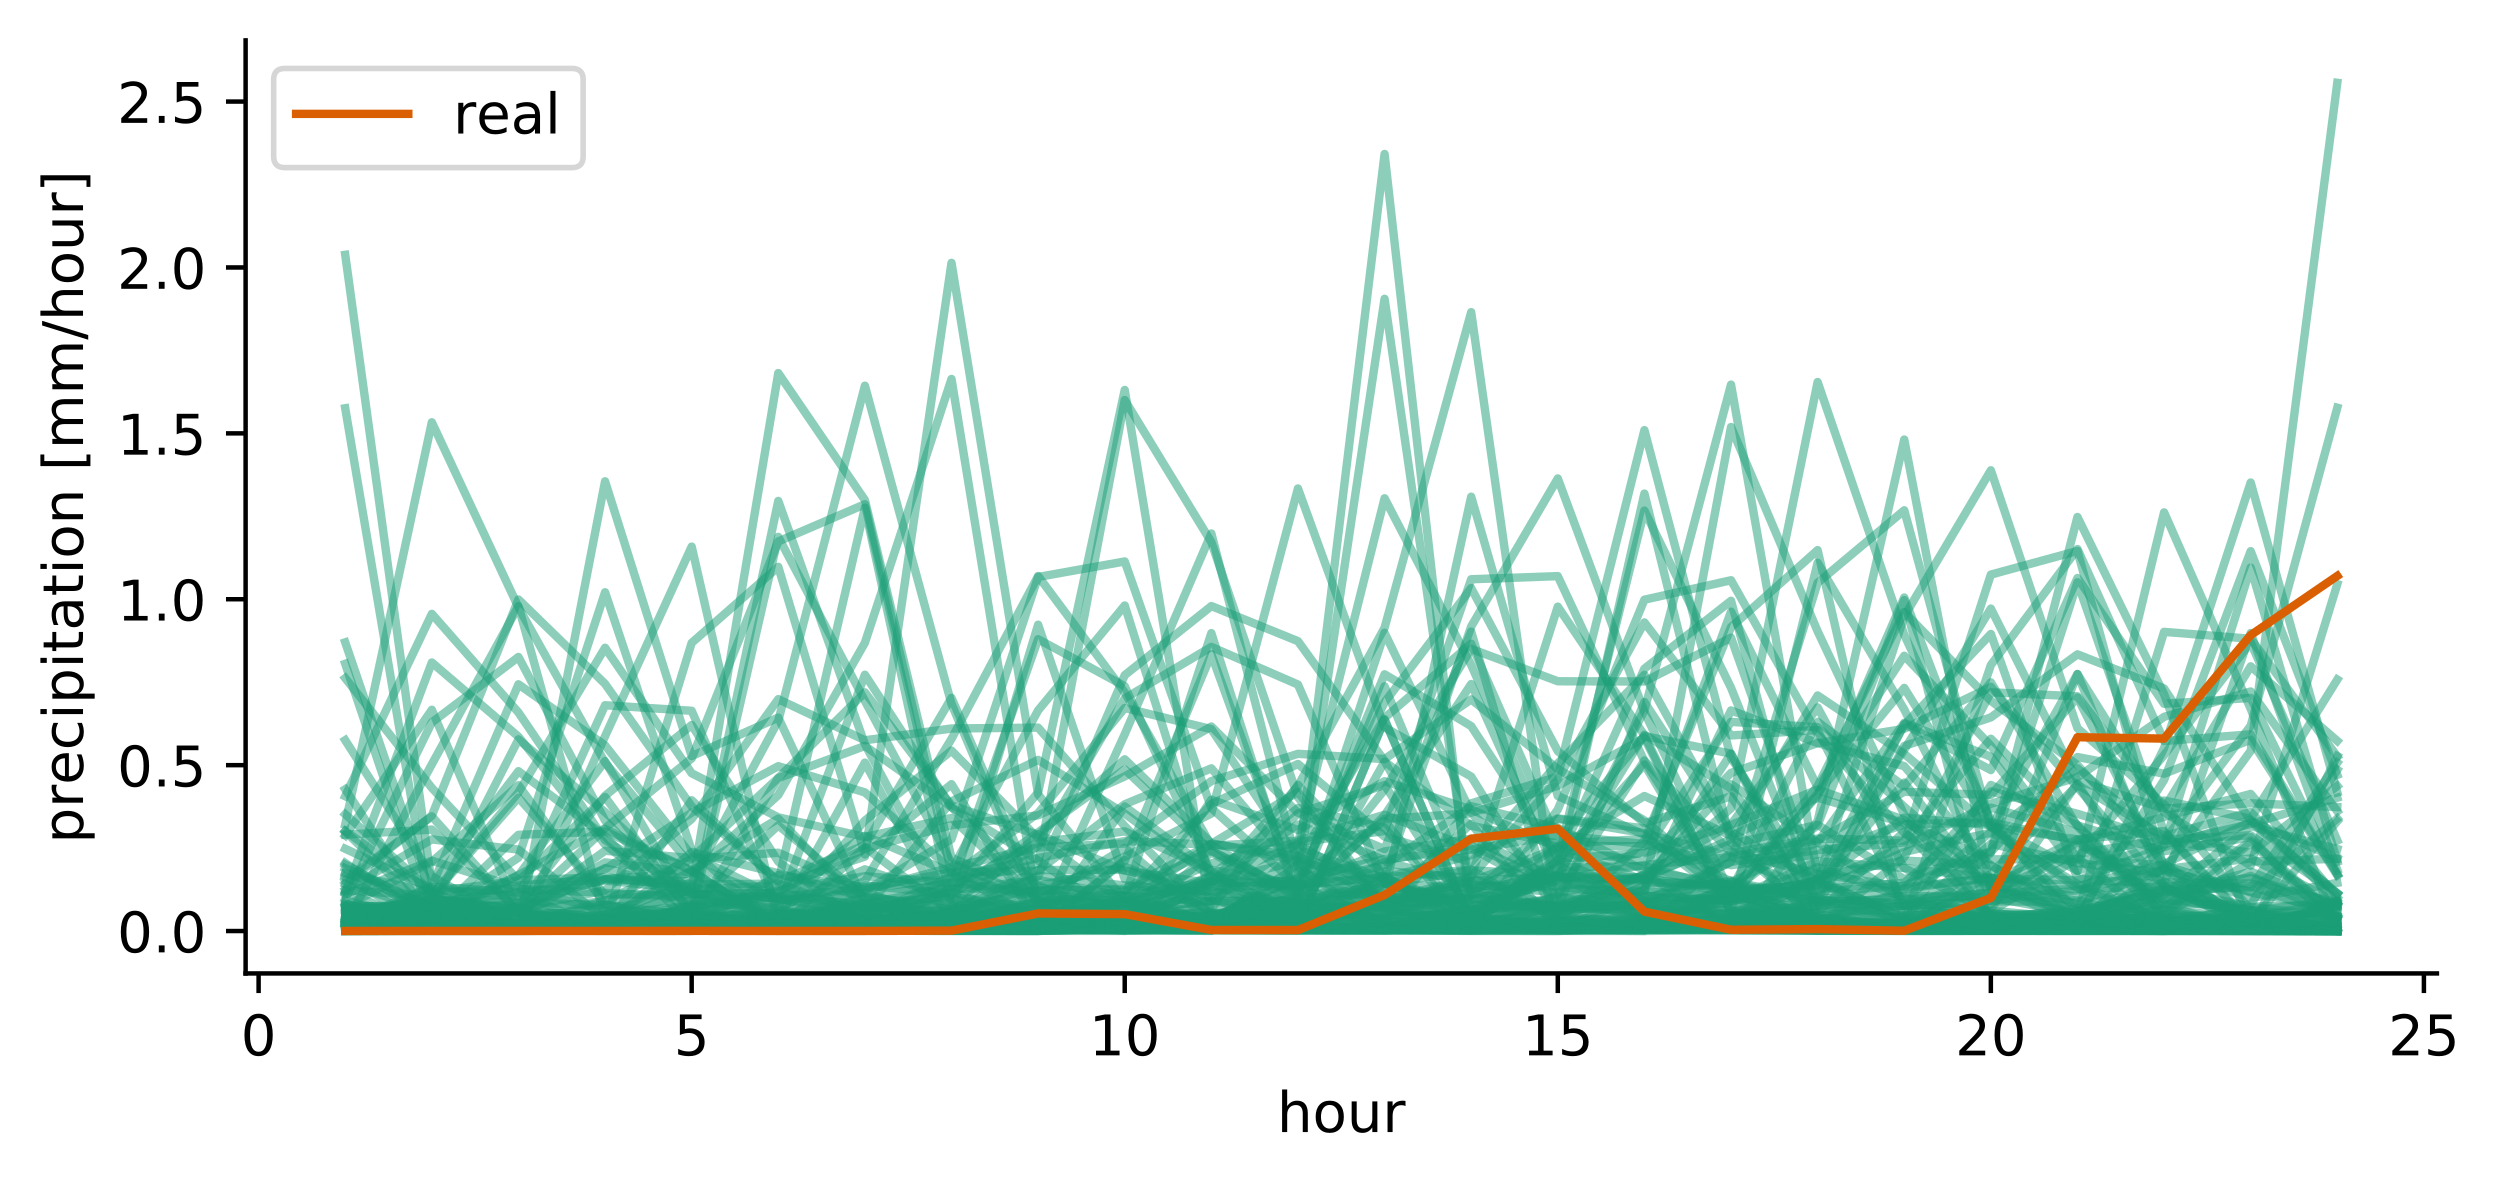 <?xml version="1.0" encoding="utf-8" standalone="no"?>
<!DOCTYPE svg PUBLIC "-//W3C//DTD SVG 1.1//EN"
  "http://www.w3.org/Graphics/SVG/1.1/DTD/svg11.dtd">
<!-- Created with matplotlib (https://matplotlib.org/) -->
<svg height="211.076pt" version="1.1" viewBox="0 0 445.628 211.076" width="445.628pt" xmlns="http://www.w3.org/2000/svg" xmlns:xlink="http://www.w3.org/1999/xlink">
 <defs>
  <style type="text/css">
*{stroke-linecap:butt;stroke-linejoin:round;}
  </style>
 </defs>
 <g id="figure_1">
  <g id="patch_1">
   <path d="M 0 211.076 
L 445.628 211.076 
L 445.628 0 
L 0 0 
z
" style="fill:#ffffff;"/>
  </g>
  <g id="axes_1">
   <g id="patch_2">
    <path d="M 43.781 173.52 
L 434.381 173.52 
L 434.381 7.2 
L 43.781 7.2 
z
" style="fill:#ffffff;"/>
   </g>
   <g id="matplotlib.axis_1">
    <g id="xtick_1">
     <g id="line2d_1">
      <defs>
       <path d="M 0 0 
L 0 3.5 
" id="mc7cb205906" style="stroke:#000000;stroke-width:0.8;"/>
      </defs>
      <g>
       <use style="stroke:#000000;stroke-width:0.8;" x="46.097" xlink:href="#mc7cb205906" y="173.52"/>
      </g>
     </g>
     <g id="text_1">
      <!-- 0 -->
      <defs>
       <path d="M 31.781 66.406 
Q 24.172 66.406 20.328 58.906 
Q 16.5 51.422 16.5 36.375 
Q 16.5 21.391 20.328 13.891 
Q 24.172 6.391 31.781 6.391 
Q 39.453 6.391 43.281 13.891 
Q 47.125 21.391 47.125 36.375 
Q 47.125 51.422 43.281 58.906 
Q 39.453 66.406 31.781 66.406 
z
M 31.781 74.219 
Q 44.047 74.219 50.516 64.516 
Q 56.984 54.828 56.984 36.375 
Q 56.984 17.969 50.516 8.266 
Q 44.047 -1.422 31.781 -1.422 
Q 19.531 -1.422 13.062 8.266 
Q 6.594 17.969 6.594 36.375 
Q 6.594 54.828 13.062 64.516 
Q 19.531 74.219 31.781 74.219 
z
" id="DejaVuSans-48"/>
      </defs>
      <g transform="translate(42.916 188.118)scale(0.1 -0.1)">
       <use xlink:href="#DejaVuSans-48"/>
      </g>
     </g>
    </g>
    <g id="xtick_2">
     <g id="line2d_2">
      <g>
       <use style="stroke:#000000;stroke-width:0.8;" x="123.291" xlink:href="#mc7cb205906" y="173.52"/>
      </g>
     </g>
     <g id="text_2">
      <!-- 5 -->
      <defs>
       <path d="M 10.797 72.906 
L 49.516 72.906 
L 49.516 64.594 
L 19.828 64.594 
L 19.828 46.734 
Q 21.969 47.469 24.109 47.828 
Q 26.266 48.188 28.422 48.188 
Q 40.625 48.188 47.75 41.5 
Q 54.891 34.812 54.891 23.391 
Q 54.891 11.625 47.562 5.094 
Q 40.234 -1.422 26.906 -1.422 
Q 22.312 -1.422 17.547 -0.641 
Q 12.797 0.141 7.719 1.703 
L 7.719 11.625 
Q 12.109 9.234 16.797 8.062 
Q 21.484 6.891 26.703 6.891 
Q 35.156 6.891 40.078 11.328 
Q 45.016 15.766 45.016 23.391 
Q 45.016 31 40.078 35.438 
Q 35.156 39.891 26.703 39.891 
Q 22.75 39.891 18.812 39.016 
Q 14.891 38.141 10.797 36.281 
z
" id="DejaVuSans-53"/>
      </defs>
      <g transform="translate(120.109 188.118)scale(0.1 -0.1)">
       <use xlink:href="#DejaVuSans-53"/>
      </g>
     </g>
    </g>
    <g id="xtick_3">
     <g id="line2d_3">
      <g>
       <use style="stroke:#000000;stroke-width:0.8;" x="200.484" xlink:href="#mc7cb205906" y="173.52"/>
      </g>
     </g>
     <g id="text_3">
      <!-- 10 -->
      <defs>
       <path d="M 12.406 8.297 
L 28.516 8.297 
L 28.516 63.922 
L 10.984 60.406 
L 10.984 69.391 
L 28.422 72.906 
L 38.281 72.906 
L 38.281 8.297 
L 54.391 8.297 
L 54.391 0 
L 12.406 0 
z
" id="DejaVuSans-49"/>
      </defs>
      <g transform="translate(194.122 188.118)scale(0.1 -0.1)">
       <use xlink:href="#DejaVuSans-49"/>
       <use x="63.623" xlink:href="#DejaVuSans-48"/>
      </g>
     </g>
    </g>
    <g id="xtick_4">
     <g id="line2d_4">
      <g>
       <use style="stroke:#000000;stroke-width:0.8;" x="277.678" xlink:href="#mc7cb205906" y="173.52"/>
      </g>
     </g>
     <g id="text_4">
      <!-- 15 -->
      <g transform="translate(271.316 188.118)scale(0.1 -0.1)">
       <use xlink:href="#DejaVuSans-49"/>
       <use x="63.623" xlink:href="#DejaVuSans-53"/>
      </g>
     </g>
    </g>
    <g id="xtick_5">
     <g id="line2d_5">
      <g>
       <use style="stroke:#000000;stroke-width:0.8;" x="354.872" xlink:href="#mc7cb205906" y="173.52"/>
      </g>
     </g>
     <g id="text_5">
      <!-- 20 -->
      <defs>
       <path d="M 19.188 8.297 
L 53.609 8.297 
L 53.609 0 
L 7.328 0 
L 7.328 8.297 
Q 12.938 14.109 22.625 23.891 
Q 32.328 33.688 34.812 36.531 
Q 39.547 41.844 41.422 45.531 
Q 43.312 49.219 43.312 52.781 
Q 43.312 58.594 39.234 62.25 
Q 35.156 65.922 28.609 65.922 
Q 23.969 65.922 18.812 64.312 
Q 13.672 62.703 7.812 59.422 
L 7.812 69.391 
Q 13.766 71.781 18.938 73 
Q 24.125 74.219 28.422 74.219 
Q 39.75 74.219 46.484 68.547 
Q 53.219 62.891 53.219 53.422 
Q 53.219 48.922 51.531 44.891 
Q 49.859 40.875 45.406 35.406 
Q 44.188 33.984 37.641 27.219 
Q 31.109 20.453 19.188 8.297 
z
" id="DejaVuSans-50"/>
      </defs>
      <g transform="translate(348.509 188.118)scale(0.1 -0.1)">
       <use xlink:href="#DejaVuSans-50"/>
       <use x="63.623" xlink:href="#DejaVuSans-48"/>
      </g>
     </g>
    </g>
    <g id="xtick_6">
     <g id="line2d_6">
      <g>
       <use style="stroke:#000000;stroke-width:0.8;" x="432.065" xlink:href="#mc7cb205906" y="173.52"/>
      </g>
     </g>
     <g id="text_6">
      <!-- 25 -->
      <g transform="translate(425.703 188.118)scale(0.1 -0.1)">
       <use xlink:href="#DejaVuSans-50"/>
       <use x="63.623" xlink:href="#DejaVuSans-53"/>
      </g>
     </g>
    </g>
    <g id="text_7">
     <!-- hour -->
     <defs>
      <path d="M 54.891 33.016 
L 54.891 0 
L 45.906 0 
L 45.906 32.719 
Q 45.906 40.484 42.875 44.328 
Q 39.844 48.188 33.797 48.188 
Q 26.516 48.188 22.312 43.547 
Q 18.109 38.922 18.109 30.906 
L 18.109 0 
L 9.078 0 
L 9.078 75.984 
L 18.109 75.984 
L 18.109 46.188 
Q 21.344 51.125 25.703 53.562 
Q 30.078 56 35.797 56 
Q 45.219 56 50.047 50.172 
Q 54.891 44.344 54.891 33.016 
z
" id="DejaVuSans-104"/>
      <path d="M 30.609 48.391 
Q 23.391 48.391 19.188 42.75 
Q 14.984 37.109 14.984 27.297 
Q 14.984 17.484 19.156 11.844 
Q 23.344 6.203 30.609 6.203 
Q 37.797 6.203 41.984 11.859 
Q 46.188 17.531 46.188 27.297 
Q 46.188 37.016 41.984 42.703 
Q 37.797 48.391 30.609 48.391 
z
M 30.609 56 
Q 42.328 56 49.016 48.375 
Q 55.719 40.766 55.719 27.297 
Q 55.719 13.875 49.016 6.219 
Q 42.328 -1.422 30.609 -1.422 
Q 18.844 -1.422 12.172 6.219 
Q 5.516 13.875 5.516 27.297 
Q 5.516 40.766 12.172 48.375 
Q 18.844 56 30.609 56 
z
" id="DejaVuSans-111"/>
      <path d="M 8.5 21.578 
L 8.5 54.688 
L 17.484 54.688 
L 17.484 21.922 
Q 17.484 14.156 20.5 10.266 
Q 23.531 6.391 29.594 6.391 
Q 36.859 6.391 41.078 11.031 
Q 45.312 15.672 45.312 23.688 
L 45.312 54.688 
L 54.297 54.688 
L 54.297 0 
L 45.312 0 
L 45.312 8.406 
Q 42.047 3.422 37.719 1 
Q 33.406 -1.422 27.688 -1.422 
Q 18.266 -1.422 13.375 4.438 
Q 8.5 10.297 8.5 21.578 
z
M 31.109 56 
z
" id="DejaVuSans-117"/>
      <path d="M 41.109 46.297 
Q 39.594 47.172 37.812 47.578 
Q 36.031 48 33.891 48 
Q 26.266 48 22.188 43.047 
Q 18.109 38.094 18.109 28.812 
L 18.109 0 
L 9.078 0 
L 9.078 54.688 
L 18.109 54.688 
L 18.109 46.188 
Q 20.953 51.172 25.484 53.578 
Q 30.031 56 36.531 56 
Q 37.453 56 38.578 55.875 
Q 39.703 55.766 41.062 55.516 
z
" id="DejaVuSans-114"/>
     </defs>
     <g transform="translate(227.629 201.797)scale(0.1 -0.1)">
      <use xlink:href="#DejaVuSans-104"/>
      <use x="63.379" xlink:href="#DejaVuSans-111"/>
      <use x="124.561" xlink:href="#DejaVuSans-117"/>
      <use x="187.939" xlink:href="#DejaVuSans-114"/>
     </g>
    </g>
   </g>
   <g id="matplotlib.axis_2">
    <g id="ytick_1">
     <g id="line2d_7">
      <defs>
       <path d="M 0 0 
L -3.5 0 
" id="m354020faa8" style="stroke:#000000;stroke-width:0.8;"/>
      </defs>
      <g>
       <use style="stroke:#000000;stroke-width:0.8;" x="43.781" xlink:href="#m354020faa8" y="165.961"/>
      </g>
     </g>
     <g id="text_8">
      <!-- 0.0 -->
      <defs>
       <path d="M 10.688 12.406 
L 21 12.406 
L 21 0 
L 10.688 0 
z
" id="DejaVuSans-46"/>
      </defs>
      <g transform="translate(20.878 169.76)scale(0.1 -0.1)">
       <use xlink:href="#DejaVuSans-48"/>
       <use x="63.623" xlink:href="#DejaVuSans-46"/>
       <use x="95.41" xlink:href="#DejaVuSans-48"/>
      </g>
     </g>
    </g>
    <g id="ytick_2">
     <g id="line2d_8">
      <g>
       <use style="stroke:#000000;stroke-width:0.8;" x="43.781" xlink:href="#m354020faa8" y="136.389"/>
      </g>
     </g>
     <g id="text_9">
      <!-- 0.5 -->
      <g transform="translate(20.878 140.189)scale(0.1 -0.1)">
       <use xlink:href="#DejaVuSans-48"/>
       <use x="63.623" xlink:href="#DejaVuSans-46"/>
       <use x="95.41" xlink:href="#DejaVuSans-53"/>
      </g>
     </g>
    </g>
    <g id="ytick_3">
     <g id="line2d_9">
      <g>
       <use style="stroke:#000000;stroke-width:0.8;" x="43.781" xlink:href="#m354020faa8" y="106.818"/>
      </g>
     </g>
     <g id="text_10">
      <!-- 1.0 -->
      <g transform="translate(20.878 110.617)scale(0.1 -0.1)">
       <use xlink:href="#DejaVuSans-49"/>
       <use x="63.623" xlink:href="#DejaVuSans-46"/>
       <use x="95.41" xlink:href="#DejaVuSans-48"/>
      </g>
     </g>
    </g>
    <g id="ytick_4">
     <g id="line2d_10">
      <g>
       <use style="stroke:#000000;stroke-width:0.8;" x="43.781" xlink:href="#m354020faa8" y="77.247"/>
      </g>
     </g>
     <g id="text_11">
      <!-- 1.5 -->
      <g transform="translate(20.878 81.046)scale(0.1 -0.1)">
       <use xlink:href="#DejaVuSans-49"/>
       <use x="63.623" xlink:href="#DejaVuSans-46"/>
       <use x="95.41" xlink:href="#DejaVuSans-53"/>
      </g>
     </g>
    </g>
    <g id="ytick_5">
     <g id="line2d_11">
      <g>
       <use style="stroke:#000000;stroke-width:0.8;" x="43.781" xlink:href="#m354020faa8" y="47.676"/>
      </g>
     </g>
     <g id="text_12">
      <!-- 2.0 -->
      <g transform="translate(20.878 51.475)scale(0.1 -0.1)">
       <use xlink:href="#DejaVuSans-50"/>
       <use x="63.623" xlink:href="#DejaVuSans-46"/>
       <use x="95.41" xlink:href="#DejaVuSans-48"/>
      </g>
     </g>
    </g>
    <g id="ytick_6">
     <g id="line2d_12">
      <g>
       <use style="stroke:#000000;stroke-width:0.8;" x="43.781" xlink:href="#m354020faa8" y="18.105"/>
      </g>
     </g>
     <g id="text_13">
      <!-- 2.5 -->
      <g transform="translate(20.878 21.904)scale(0.1 -0.1)">
       <use xlink:href="#DejaVuSans-50"/>
       <use x="63.623" xlink:href="#DejaVuSans-46"/>
       <use x="95.41" xlink:href="#DejaVuSans-53"/>
      </g>
     </g>
    </g>
    <g id="text_14">
     <!-- precipitation [mm/hour] -->
     <defs>
      <path d="M 18.109 8.203 
L 18.109 -20.797 
L 9.078 -20.797 
L 9.078 54.688 
L 18.109 54.688 
L 18.109 46.391 
Q 20.953 51.266 25.266 53.625 
Q 29.594 56 35.594 56 
Q 45.562 56 51.781 48.094 
Q 58.016 40.188 58.016 27.297 
Q 58.016 14.406 51.781 6.484 
Q 45.562 -1.422 35.594 -1.422 
Q 29.594 -1.422 25.266 0.953 
Q 20.953 3.328 18.109 8.203 
z
M 48.688 27.297 
Q 48.688 37.203 44.609 42.844 
Q 40.531 48.484 33.406 48.484 
Q 26.266 48.484 22.188 42.844 
Q 18.109 37.203 18.109 27.297 
Q 18.109 17.391 22.188 11.75 
Q 26.266 6.109 33.406 6.109 
Q 40.531 6.109 44.609 11.75 
Q 48.688 17.391 48.688 27.297 
z
" id="DejaVuSans-112"/>
      <path d="M 56.203 29.594 
L 56.203 25.203 
L 14.891 25.203 
Q 15.484 15.922 20.484 11.062 
Q 25.484 6.203 34.422 6.203 
Q 39.594 6.203 44.453 7.469 
Q 49.312 8.734 54.109 11.281 
L 54.109 2.781 
Q 49.266 0.734 44.188 -0.344 
Q 39.109 -1.422 33.891 -1.422 
Q 20.797 -1.422 13.156 6.188 
Q 5.516 13.812 5.516 26.812 
Q 5.516 40.234 12.766 48.109 
Q 20.016 56 32.328 56 
Q 43.359 56 49.781 48.891 
Q 56.203 41.797 56.203 29.594 
z
M 47.219 32.234 
Q 47.125 39.594 43.094 43.984 
Q 39.062 48.391 32.422 48.391 
Q 24.906 48.391 20.391 44.141 
Q 15.875 39.891 15.188 32.172 
z
" id="DejaVuSans-101"/>
      <path d="M 48.781 52.594 
L 48.781 44.188 
Q 44.969 46.297 41.141 47.344 
Q 37.312 48.391 33.406 48.391 
Q 24.656 48.391 19.812 42.844 
Q 14.984 37.312 14.984 27.297 
Q 14.984 17.281 19.812 11.734 
Q 24.656 6.203 33.406 6.203 
Q 37.312 6.203 41.141 7.25 
Q 44.969 8.297 48.781 10.406 
L 48.781 2.094 
Q 45.016 0.344 40.984 -0.531 
Q 36.969 -1.422 32.422 -1.422 
Q 20.062 -1.422 12.781 6.344 
Q 5.516 14.109 5.516 27.297 
Q 5.516 40.672 12.859 48.328 
Q 20.219 56 33.016 56 
Q 37.156 56 41.109 55.141 
Q 45.062 54.297 48.781 52.594 
z
" id="DejaVuSans-99"/>
      <path d="M 9.422 54.688 
L 18.406 54.688 
L 18.406 0 
L 9.422 0 
z
M 9.422 75.984 
L 18.406 75.984 
L 18.406 64.594 
L 9.422 64.594 
z
" id="DejaVuSans-105"/>
      <path d="M 18.312 70.219 
L 18.312 54.688 
L 36.812 54.688 
L 36.812 47.703 
L 18.312 47.703 
L 18.312 18.016 
Q 18.312 11.328 20.141 9.422 
Q 21.969 7.516 27.594 7.516 
L 36.812 7.516 
L 36.812 0 
L 27.594 0 
Q 17.188 0 13.234 3.875 
Q 9.281 7.766 9.281 18.016 
L 9.281 47.703 
L 2.688 47.703 
L 2.688 54.688 
L 9.281 54.688 
L 9.281 70.219 
z
" id="DejaVuSans-116"/>
      <path d="M 34.281 27.484 
Q 23.391 27.484 19.188 25 
Q 14.984 22.516 14.984 16.5 
Q 14.984 11.719 18.141 8.906 
Q 21.297 6.109 26.703 6.109 
Q 34.188 6.109 38.703 11.406 
Q 43.219 16.703 43.219 25.484 
L 43.219 27.484 
z
M 52.203 31.203 
L 52.203 0 
L 43.219 0 
L 43.219 8.297 
Q 40.141 3.328 35.547 0.953 
Q 30.953 -1.422 24.312 -1.422 
Q 15.922 -1.422 10.953 3.297 
Q 6 8.016 6 15.922 
Q 6 25.141 12.172 29.828 
Q 18.359 34.516 30.609 34.516 
L 43.219 34.516 
L 43.219 35.406 
Q 43.219 41.609 39.141 45 
Q 35.062 48.391 27.688 48.391 
Q 23 48.391 18.547 47.266 
Q 14.109 46.141 10.016 43.891 
L 10.016 52.203 
Q 14.938 54.109 19.578 55.047 
Q 24.219 56 28.609 56 
Q 40.484 56 46.344 49.844 
Q 52.203 43.703 52.203 31.203 
z
" id="DejaVuSans-97"/>
      <path d="M 54.891 33.016 
L 54.891 0 
L 45.906 0 
L 45.906 32.719 
Q 45.906 40.484 42.875 44.328 
Q 39.844 48.188 33.797 48.188 
Q 26.516 48.188 22.312 43.547 
Q 18.109 38.922 18.109 30.906 
L 18.109 0 
L 9.078 0 
L 9.078 54.688 
L 18.109 54.688 
L 18.109 46.188 
Q 21.344 51.125 25.703 53.562 
Q 30.078 56 35.797 56 
Q 45.219 56 50.047 50.172 
Q 54.891 44.344 54.891 33.016 
z
" id="DejaVuSans-110"/>
      <path id="DejaVuSans-32"/>
      <path d="M 8.594 75.984 
L 29.297 75.984 
L 29.297 69 
L 17.578 69 
L 17.578 -6.203 
L 29.297 -6.203 
L 29.297 -13.188 
L 8.594 -13.188 
z
" id="DejaVuSans-91"/>
      <path d="M 52 44.188 
Q 55.375 50.25 60.062 53.125 
Q 64.75 56 71.094 56 
Q 79.641 56 84.281 50.016 
Q 88.922 44.047 88.922 33.016 
L 88.922 0 
L 79.891 0 
L 79.891 32.719 
Q 79.891 40.578 77.094 44.375 
Q 74.312 48.188 68.609 48.188 
Q 61.625 48.188 57.562 43.547 
Q 53.516 38.922 53.516 30.906 
L 53.516 0 
L 44.484 0 
L 44.484 32.719 
Q 44.484 40.625 41.703 44.406 
Q 38.922 48.188 33.109 48.188 
Q 26.219 48.188 22.156 43.531 
Q 18.109 38.875 18.109 30.906 
L 18.109 0 
L 9.078 0 
L 9.078 54.688 
L 18.109 54.688 
L 18.109 46.188 
Q 21.188 51.219 25.484 53.609 
Q 29.781 56 35.688 56 
Q 41.656 56 45.828 52.969 
Q 50 49.953 52 44.188 
z
" id="DejaVuSans-109"/>
      <path d="M 25.391 72.906 
L 33.688 72.906 
L 8.297 -9.281 
L 0 -9.281 
z
" id="DejaVuSans-47"/>
      <path d="M 30.422 75.984 
L 30.422 -13.188 
L 9.719 -13.188 
L 9.719 -6.203 
L 21.391 -6.203 
L 21.391 69 
L 9.719 69 
L 9.719 75.984 
z
" id="DejaVuSans-93"/>
     </defs>
     <g transform="translate(14.798 150.336)rotate(-90)scale(0.1 -0.1)">
      <use xlink:href="#DejaVuSans-112"/>
      <use x="63.477" xlink:href="#DejaVuSans-114"/>
      <use x="104.559" xlink:href="#DejaVuSans-101"/>
      <use x="166.082" xlink:href="#DejaVuSans-99"/>
      <use x="221.062" xlink:href="#DejaVuSans-105"/>
      <use x="248.846" xlink:href="#DejaVuSans-112"/>
      <use x="312.322" xlink:href="#DejaVuSans-105"/>
      <use x="340.105" xlink:href="#DejaVuSans-116"/>
      <use x="379.314" xlink:href="#DejaVuSans-97"/>
      <use x="440.594" xlink:href="#DejaVuSans-116"/>
      <use x="479.803" xlink:href="#DejaVuSans-105"/>
      <use x="507.586" xlink:href="#DejaVuSans-111"/>
      <use x="568.768" xlink:href="#DejaVuSans-110"/>
      <use x="632.146" xlink:href="#DejaVuSans-32"/>
      <use x="663.934" xlink:href="#DejaVuSans-91"/>
      <use x="702.947" xlink:href="#DejaVuSans-109"/>
      <use x="800.359" xlink:href="#DejaVuSans-109"/>
      <use x="897.771" xlink:href="#DejaVuSans-47"/>
      <use x="931.463" xlink:href="#DejaVuSans-104"/>
      <use x="994.842" xlink:href="#DejaVuSans-111"/>
      <use x="1056.023" xlink:href="#DejaVuSans-117"/>
      <use x="1119.402" xlink:href="#DejaVuSans-114"/>
      <use x="1160.516" xlink:href="#DejaVuSans-93"/>
     </g>
    </g>
   </g>
   <g id="line2d_13">
    <path clip-path="url(#pef78466d0f)" d="M 61.536 162.273 
L 76.975 163.94 
L 92.413 164.989 
L 107.852 165.238 
L 123.291 165.653 
L 138.729 165.778 
L 154.168 165.79 
L 169.607 165.419 
L 185.046 165.314 
L 200.484 165.209 
L 215.923 164.624 
L 231.362 161.706 
L 246.801 157.838 
L 262.239 160.422 
L 277.678 156.344 
L 293.117 156.955 
L 308.556 144.099 
L 323.994 68.1 
L 339.433 113.15 
L 354.872 146.133 
L 370.31 164.632 
L 385.749 165.179 
L 401.188 165.596 
L 416.627 165.891 
" style="fill:none;stroke:#1b9e77;stroke-linecap:square;stroke-opacity:0.5;stroke-width:1.5;"/>
   </g>
   <g id="line2d_14">
    <path clip-path="url(#pef78466d0f)" d="M 61.536 151.295 
L 76.975 158.491 
L 92.413 159.718 
L 107.852 125.71 
L 123.291 126.7 
L 138.729 162.025 
L 154.168 165.444 
L 169.607 165.604 
L 185.046 164.938 
L 200.484 164.164 
L 215.923 163.045 
L 231.362 163.578 
L 246.801 162.858 
L 262.239 158.845 
L 277.678 151.307 
L 293.117 156.938 
L 308.556 158.943 
L 323.994 147.112 
L 339.433 106.982 
L 354.872 165.832 
L 370.31 165.684 
L 385.749 165.323 
L 401.188 165.187 
L 416.627 164.547 
" style="fill:none;stroke:#1b9e77;stroke-linecap:square;stroke-opacity:0.5;stroke-width:1.5;"/>
   </g>
   <g id="line2d_15">
    <path clip-path="url(#pef78466d0f)" d="M 61.536 156.281 
L 76.975 165.383 
L 92.413 164.682 
L 107.852 161.237 
L 123.291 163.244 
L 138.729 95.704 
L 154.168 124.935 
L 169.607 153.826 
L 185.046 160.472 
L 200.484 151.158 
L 215.923 164.387 
L 231.362 165.48 
L 246.801 165.7 
L 262.239 165.702 
L 277.678 165.747 
L 293.117 165.722 
L 308.556 157.271 
L 323.994 160.722 
L 339.433 158.427 
L 354.872 156.425 
L 370.31 157.979 
L 385.749 154.032 
L 401.188 146.451 
L 416.627 159.304 
" style="fill:none;stroke:#1b9e77;stroke-linecap:square;stroke-opacity:0.5;stroke-width:1.5;"/>
   </g>
   <g id="line2d_16">
    <path clip-path="url(#pef78466d0f)" d="M 61.536 165.768 
L 76.975 165.575 
L 92.413 165.515 
L 107.852 164.664 
L 123.291 164.944 
L 138.729 165.834 
L 154.168 165.882 
L 169.607 165.693 
L 185.046 163.742 
L 200.484 164.17 
L 215.923 158.044 
L 231.362 157.835 
L 246.801 151.761 
L 262.239 149.503 
L 277.678 156.616 
L 293.117 126.627 
L 308.556 68.562 
L 323.994 156.135 
L 339.433 153.399 
L 354.872 154.201 
L 370.31 163.84 
L 385.749 162.947 
L 401.188 163.88 
L 416.627 165.135 
" style="fill:none;stroke:#1b9e77;stroke-linecap:square;stroke-opacity:0.5;stroke-width:1.5;"/>
   </g>
   <g id="line2d_17">
    <path clip-path="url(#pef78466d0f)" d="M 61.536 158.979 
L 76.975 165.297 
L 92.413 165.552 
L 107.852 85.801 
L 123.291 134.772 
L 138.729 127.915 
L 154.168 160.864 
L 169.607 165.633 
L 185.046 165.785 
L 200.484 165.681 
L 215.923 165.633 
L 231.362 165.733 
L 246.801 165.852 
L 262.239 165.933 
L 277.678 165.953 
L 293.117 165.278 
L 308.556 158.669 
L 323.994 157.711 
L 339.433 139.496 
L 354.872 159.342 
L 370.31 158.393 
L 385.749 158.078 
L 401.188 156.516 
L 416.627 161.408 
" style="fill:none;stroke:#1b9e77;stroke-linecap:square;stroke-opacity:0.5;stroke-width:1.5;"/>
   </g>
   <g id="line2d_18">
    <path clip-path="url(#pef78466d0f)" d="M 61.536 164.991 
L 76.975 164.402 
L 92.413 165.08 
L 107.852 165.146 
L 123.291 165.361 
L 138.729 165.708 
L 154.168 165.698 
L 169.607 162.893 
L 185.046 157.829 
L 200.484 164.38 
L 215.923 164.016 
L 231.362 163.283 
L 246.801 163.621 
L 262.239 162.698 
L 277.678 159.9 
L 293.117 161.165 
L 308.556 163.05 
L 323.994 161.475 
L 339.433 132.967 
L 354.872 127.875 
L 370.31 116.638 
L 385.749 122.723 
L 401.188 146.362 
L 416.627 153.009 
" style="fill:none;stroke:#1b9e77;stroke-linecap:square;stroke-opacity:0.5;stroke-width:1.5;"/>
   </g>
   <g id="line2d_19">
    <path clip-path="url(#pef78466d0f)" d="M 61.536 165.921 
L 76.975 165.433 
L 92.413 165.196 
L 107.852 165.316 
L 123.291 164.127 
L 138.729 165.246 
L 154.168 164.424 
L 169.607 162.537 
L 185.046 161.028 
L 200.484 158.884 
L 215.923 151.636 
L 231.362 159.167 
L 246.801 159.487 
L 262.239 158.402 
L 277.678 156.362 
L 293.117 156.657 
L 308.556 149.562 
L 323.994 123.969 
L 339.433 134.373 
L 354.872 147.474 
L 370.31 120.144 
L 385.749 158.064 
L 401.188 165.029 
L 416.627 161.834 
" style="fill:none;stroke:#1b9e77;stroke-linecap:square;stroke-opacity:0.5;stroke-width:1.5;"/>
   </g>
   <g id="line2d_20">
    <path clip-path="url(#pef78466d0f)" d="M 61.536 159.378 
L 76.975 153.42 
L 92.413 158.243 
L 107.852 162.302 
L 123.291 165.108 
L 138.729 165.499 
L 154.168 165.7 
L 169.607 165.612 
L 185.046 165.657 
L 200.484 165.691 
L 215.923 165.747 
L 231.362 165.818 
L 246.801 165.78 
L 262.239 165.29 
L 277.678 150.779 
L 293.117 150.851 
L 308.556 109.033 
L 323.994 140.336 
L 339.433 116.895 
L 354.872 132.935 
L 370.31 152.82 
L 385.749 165.561 
L 401.188 165.879 
L 416.627 165.936 
" style="fill:none;stroke:#1b9e77;stroke-linecap:square;stroke-opacity:0.5;stroke-width:1.5;"/>
   </g>
   <g id="line2d_21">
    <path clip-path="url(#pef78466d0f)" d="M 61.536 154.749 
L 76.975 161.569 
L 92.413 164.422 
L 107.852 163.906 
L 123.291 164.234 
L 138.729 164.715 
L 154.168 165.278 
L 169.607 165.611 
L 185.046 165.737 
L 200.484 165.717 
L 215.923 163.059 
L 231.362 161.351 
L 246.801 164.955 
L 262.239 165.337 
L 277.678 144.31 
L 293.117 106.897 
L 308.556 103.434 
L 323.994 130.848 
L 339.433 148.486 
L 354.872 158.049 
L 370.31 164.444 
L 385.749 161.288 
L 401.188 165.926 
L 416.627 165.951 
" style="fill:none;stroke:#1b9e77;stroke-linecap:square;stroke-opacity:0.5;stroke-width:1.5;"/>
   </g>
   <g id="line2d_22">
    <path clip-path="url(#pef78466d0f)" d="M 61.536 165.596 
L 76.975 164.815 
L 92.413 165.283 
L 107.852 165.555 
L 123.291 165.344 
L 138.729 165.279 
L 154.168 158.699 
L 169.607 154.607 
L 185.046 151.052 
L 200.484 150.363 
L 215.923 139.231 
L 231.362 134.367 
L 246.801 135.303 
L 262.239 124.665 
L 277.678 137.064 
L 293.117 146.248 
L 308.556 158.924 
L 323.994 164.462 
L 339.433 165.437 
L 354.872 165.049 
L 370.31 165.42 
L 385.749 165.724 
L 401.188 165.852 
L 416.627 165.933 
" style="fill:none;stroke:#1b9e77;stroke-linecap:square;stroke-opacity:0.5;stroke-width:1.5;"/>
   </g>
   <g id="line2d_23">
    <path clip-path="url(#pef78466d0f)" d="M 61.536 165.838 
L 76.975 165.686 
L 92.413 165.688 
L 107.852 165.347 
L 123.291 161.858 
L 138.729 160.491 
L 154.168 159.102 
L 169.607 163.893 
L 185.046 162.863 
L 200.484 162.317 
L 215.923 163.71 
L 231.362 156.49 
L 246.801 53.27 
L 262.239 160.073 
L 277.678 161.805 
L 293.117 125.14 
L 308.556 148.793 
L 323.994 164.939 
L 339.433 165.749 
L 354.872 165.65 
L 370.31 165.152 
L 385.749 159.557 
L 401.188 155.363 
L 416.627 161.498 
" style="fill:none;stroke:#1b9e77;stroke-linecap:square;stroke-opacity:0.5;stroke-width:1.5;"/>
   </g>
   <g id="line2d_24">
    <path clip-path="url(#pef78466d0f)" d="M 61.536 157.526 
L 76.975 162.4 
L 92.413 164.663 
L 107.852 164.614 
L 123.291 164.16 
L 138.729 163.641 
L 154.168 161.175 
L 169.607 164.016 
L 185.046 162.925 
L 200.484 162.23 
L 215.923 157.539 
L 231.362 140.112 
L 246.801 111.9 
L 262.239 55.648 
L 277.678 164.823 
L 293.117 162.159 
L 308.556 163.939 
L 323.994 164.341 
L 339.433 165.106 
L 354.872 165.53 
L 370.31 165.62 
L 385.749 165.515 
L 401.188 164.992 
L 416.627 165.699 
" style="fill:none;stroke:#1b9e77;stroke-linecap:square;stroke-opacity:0.5;stroke-width:1.5;"/>
   </g>
   <g id="line2d_25">
    <path clip-path="url(#pef78466d0f)" d="M 61.536 164.733 
L 76.975 163.622 
L 92.413 148.808 
L 107.852 148.221 
L 123.291 155.214 
L 138.729 145.928 
L 154.168 161.968 
L 169.607 165.435 
L 185.046 165.716 
L 200.484 165.394 
L 215.923 160.57 
L 231.362 160.596 
L 246.801 157.507 
L 262.239 161.485 
L 277.678 161.435 
L 293.117 162.506 
L 308.556 158.706 
L 323.994 128.679 
L 339.433 140.201 
L 354.872 121.633 
L 370.31 147.292 
L 385.749 163.01 
L 401.188 165.687 
L 416.627 165.926 
" style="fill:none;stroke:#1b9e77;stroke-linecap:square;stroke-opacity:0.5;stroke-width:1.5;"/>
   </g>
   <g id="line2d_26">
    <path clip-path="url(#pef78466d0f)" d="M 61.536 165.66 
L 76.975 165.196 
L 92.413 165.365 
L 107.852 165.06 
L 123.291 164.65 
L 138.729 165.656 
L 154.168 165.773 
L 169.607 165.868 
L 185.046 161.8 
L 200.484 162.051 
L 215.923 156.103 
L 231.362 162.407 
L 246.801 153.562 
L 262.239 157.625 
L 277.678 159.107 
L 293.117 156.152 
L 308.556 150.431 
L 323.994 147.026 
L 339.433 156.716 
L 354.872 151.713 
L 370.31 92.159 
L 385.749 123.732 
L 401.188 165.567 
L 416.627 160.893 
" style="fill:none;stroke:#1b9e77;stroke-linecap:square;stroke-opacity:0.5;stroke-width:1.5;"/>
   </g>
   <g id="line2d_27">
    <path clip-path="url(#pef78466d0f)" d="M 61.536 158.642 
L 76.975 149.627 
L 92.413 151.44 
L 107.852 163.815 
L 123.291 165.11 
L 138.729 163.801 
L 154.168 146.267 
L 169.607 133.798 
L 185.046 149.435 
L 200.484 160.923 
L 215.923 163.995 
L 231.362 163.185 
L 246.801 164.109 
L 262.239 165.127 
L 277.678 165.528 
L 293.117 165.475 
L 308.556 165.453 
L 323.994 165.703 
L 339.433 164.366 
L 354.872 162.531 
L 370.31 153.013 
L 385.749 134.597 
L 401.188 114.508 
L 416.627 149.821 
" style="fill:none;stroke:#1b9e77;stroke-linecap:square;stroke-opacity:0.5;stroke-width:1.5;"/>
   </g>
   <g id="line2d_28">
    <path clip-path="url(#pef78466d0f)" d="M 61.536 165.953 
L 76.975 165.931 
L 92.413 165.93 
L 107.852 165.906 
L 123.291 165.898 
L 138.729 165.928 
L 154.168 165.939 
L 169.607 162.322 
L 185.046 158.728 
L 200.484 158.684 
L 215.923 158.892 
L 231.362 160.82 
L 246.801 161.801 
L 262.239 159.654 
L 277.678 154.652 
L 293.117 154.367 
L 308.556 158.785 
L 323.994 141.836 
L 339.433 106.508 
L 354.872 146.97 
L 370.31 155.206 
L 385.749 150.493 
L 401.188 146.869 
L 416.627 142.2 
" style="fill:none;stroke:#1b9e77;stroke-linecap:square;stroke-opacity:0.5;stroke-width:1.5;"/>
   </g>
   <g id="line2d_29">
    <path clip-path="url(#pef78466d0f)" d="M 61.536 164.28 
L 76.975 160.232 
L 92.413 162.098 
L 107.852 163.639 
L 123.291 155.19 
L 138.729 165.122 
L 154.168 164.788 
L 169.607 162.859 
L 185.046 158.168 
L 200.484 161.101 
L 215.923 150.404 
L 231.362 141.169 
L 246.801 161.403 
L 262.239 157.201 
L 277.678 151.094 
L 293.117 141.893 
L 308.556 148.987 
L 323.994 142.194 
L 339.433 146.73 
L 354.872 153.187 
L 370.31 153.126 
L 385.749 154.264 
L 401.188 159.085 
L 416.627 162.058 
" style="fill:none;stroke:#1b9e77;stroke-linecap:square;stroke-opacity:0.5;stroke-width:1.5;"/>
   </g>
   <g id="line2d_30">
    <path clip-path="url(#pef78466d0f)" d="M 61.536 165.261 
L 76.975 165.883 
L 92.413 165.882 
L 107.852 131.236 
L 123.291 97.437 
L 138.729 164.875 
L 154.168 165.879 
L 169.607 165.851 
L 185.046 165.648 
L 200.484 153.295 
L 215.923 162.736 
L 231.362 165.543 
L 246.801 165.729 
L 262.239 165.529 
L 277.678 163.621 
L 293.117 157.971 
L 308.556 134.332 
L 323.994 165.188 
L 339.433 164.592 
L 354.872 139.925 
L 370.31 147.142 
L 385.749 151.73 
L 401.188 149.222 
L 416.627 165.766 
" style="fill:none;stroke:#1b9e77;stroke-linecap:square;stroke-opacity:0.5;stroke-width:1.5;"/>
   </g>
   <g id="line2d_31">
    <path clip-path="url(#pef78466d0f)" d="M 61.536 161.521 
L 76.975 161.549 
L 92.413 164.807 
L 107.852 165.007 
L 123.291 165.142 
L 138.729 164.836 
L 154.168 164.329 
L 169.607 165.051 
L 185.046 165.35 
L 200.484 165.685 
L 215.923 165.384 
L 231.362 159.272 
L 246.801 122.349 
L 262.239 159.218 
L 277.678 161.76 
L 293.117 161.327 
L 308.556 162.329 
L 323.994 161.559 
L 339.433 159.669 
L 354.872 159.982 
L 370.31 162.809 
L 385.749 112.632 
L 401.188 113.857 
L 416.627 134.847 
" style="fill:none;stroke:#1b9e77;stroke-linecap:square;stroke-opacity:0.5;stroke-width:1.5;"/>
   </g>
   <g id="line2d_32">
    <path clip-path="url(#pef78466d0f)" d="M 61.536 161.792 
L 76.975 161.057 
L 92.413 162.802 
L 107.852 164.179 
L 123.291 164.431 
L 138.729 163.857 
L 154.168 157.031 
L 169.607 131.703 
L 185.046 102.679 
L 200.484 123.424 
L 215.923 150.757 
L 231.362 149.864 
L 246.801 145.222 
L 262.239 151.208 
L 277.678 159.664 
L 293.117 163.877 
L 308.556 165.511 
L 323.994 165.754 
L 339.433 165.855 
L 354.872 165.862 
L 370.31 165.897 
L 385.749 165.936 
L 401.188 165.95 
L 416.627 165.959 
" style="fill:none;stroke:#1b9e77;stroke-linecap:square;stroke-opacity:0.5;stroke-width:1.5;"/>
   </g>
   <g id="line2d_33">
    <path clip-path="url(#pef78466d0f)" d="M 61.536 165.903 
L 76.975 165.851 
L 92.413 165.898 
L 107.852 165.829 
L 123.291 165.806 
L 138.729 165.832 
L 154.168 165.827 
L 169.607 165.642 
L 185.046 164.191 
L 200.484 160.008 
L 215.923 112.861 
L 231.362 161.09 
L 246.801 145.346 
L 262.239 121.935 
L 277.678 156.139 
L 293.117 87.988 
L 308.556 150.198 
L 323.994 164.089 
L 339.433 165.181 
L 354.872 163.412 
L 370.31 164.065 
L 385.749 165.476 
L 401.188 165.782 
L 416.627 165.922 
" style="fill:none;stroke:#1b9e77;stroke-linecap:square;stroke-opacity:0.5;stroke-width:1.5;"/>
   </g>
   <g id="line2d_34">
    <path clip-path="url(#pef78466d0f)" d="M 61.536 45.424 
L 76.975 157.698 
L 92.413 137.468 
L 107.852 149.047 
L 123.291 165.032 
L 138.729 163.974 
L 154.168 135.939 
L 169.607 164.815 
L 185.046 165.833 
L 200.484 165.621 
L 215.923 164.618 
L 231.362 164.661 
L 246.801 165.778 
L 262.239 165.87 
L 277.678 165.862 
L 293.117 165.592 
L 308.556 159.482 
L 323.994 163.744 
L 339.433 165.819 
L 354.872 165.878 
L 370.31 165.38 
L 385.749 162.947 
L 401.188 150.224 
L 416.627 163.567 
" style="fill:none;stroke:#1b9e77;stroke-linecap:square;stroke-opacity:0.5;stroke-width:1.5;"/>
   </g>
   <g id="line2d_35">
    <path clip-path="url(#pef78466d0f)" d="M 61.536 146.955 
L 76.975 75.276 
L 92.413 108.255 
L 107.852 135.933 
L 123.291 154.324 
L 138.729 160.248 
L 154.168 162.903 
L 169.607 162.998 
L 185.046 163.888 
L 200.484 164.168 
L 215.923 164.654 
L 231.362 164.645 
L 246.801 165.021 
L 262.239 165.373 
L 277.678 165.493 
L 293.117 165.364 
L 308.556 165.591 
L 323.994 165.847 
L 339.433 165.627 
L 354.872 163.731 
L 370.31 163.616 
L 385.749 163.598 
L 401.188 162.625 
L 416.627 164.14 
" style="fill:none;stroke:#1b9e77;stroke-linecap:square;stroke-opacity:0.5;stroke-width:1.5;"/>
   </g>
   <g id="line2d_36">
    <path clip-path="url(#pef78466d0f)" d="M 61.536 131.945 
L 76.975 156.163 
L 92.413 165.104 
L 107.852 165.781 
L 123.291 165.149 
L 138.729 155.973 
L 154.168 158.191 
L 169.607 155.524 
L 185.046 160.613 
L 200.484 159.585 
L 215.923 164.306 
L 231.362 154.365 
L 246.801 27.452 
L 262.239 164.254 
L 277.678 165.511 
L 293.117 165.009 
L 308.556 164.926 
L 323.994 165.412 
L 339.433 165.714 
L 354.872 165.751 
L 370.31 165.806 
L 385.749 165.874 
L 401.188 165.911 
L 416.627 165.953 
" style="fill:none;stroke:#1b9e77;stroke-linecap:square;stroke-opacity:0.5;stroke-width:1.5;"/>
   </g>
   <g id="line2d_37">
    <path clip-path="url(#pef78466d0f)" d="M 61.536 161.539 
L 76.975 162.766 
L 92.413 164.903 
L 107.852 164.877 
L 123.291 165.072 
L 138.729 165.174 
L 154.168 165.366 
L 169.607 165.435 
L 185.046 165.518 
L 200.484 165.487 
L 215.923 165.454 
L 231.362 165.554 
L 246.801 165.64 
L 262.239 165.715 
L 277.678 165.615 
L 293.117 165.634 
L 308.556 165.109 
L 323.994 160.336 
L 339.433 129.061 
L 354.872 137.263 
L 370.31 103.04 
L 385.749 125.452 
L 401.188 124.405 
L 416.627 155.858 
" style="fill:none;stroke:#1b9e77;stroke-linecap:square;stroke-opacity:0.5;stroke-width:1.5;"/>
   </g>
   <g id="line2d_38">
    <path clip-path="url(#pef78466d0f)" d="M 61.536 165.948 
L 76.975 165.957 
L 92.413 165.957 
L 107.852 165.782 
L 123.291 165.709 
L 138.729 165.6 
L 154.168 165.387 
L 169.607 165.432 
L 185.046 165.208 
L 200.484 164.741 
L 215.923 163.49 
L 231.362 159.751 
L 246.801 145.956 
L 262.239 144.981 
L 277.678 158.484 
L 293.117 158.887 
L 308.556 76.121 
L 323.994 112.531 
L 339.433 145.241 
L 354.872 163.138 
L 370.31 165.667 
L 385.749 163.62 
L 401.188 165.914 
L 416.627 160.77 
" style="fill:none;stroke:#1b9e77;stroke-linecap:square;stroke-opacity:0.5;stroke-width:1.5;"/>
   </g>
   <g id="line2d_39">
    <path clip-path="url(#pef78466d0f)" d="M 61.536 153.835 
L 76.975 163.907 
L 92.413 162.762 
L 107.852 151.648 
L 123.291 152.958 
L 138.729 138.657 
L 154.168 123.423 
L 169.607 143.552 
L 185.046 148.836 
L 200.484 135.348 
L 215.923 150.3 
L 231.362 153.42 
L 246.801 157.491 
L 262.239 158.402 
L 277.678 163.267 
L 293.117 155.788 
L 308.556 165.119 
L 323.994 165.915 
L 339.433 165.938 
L 354.872 165.93 
L 370.31 165.934 
L 385.749 165.936 
L 401.188 165.947 
L 416.627 165.959 
" style="fill:none;stroke:#1b9e77;stroke-linecap:square;stroke-opacity:0.5;stroke-width:1.5;"/>
   </g>
   <g id="line2d_40">
    <path clip-path="url(#pef78466d0f)" d="M 61.536 161.254 
L 76.975 162.386 
L 92.413 160.932 
L 107.852 156.734 
L 123.291 157.683 
L 138.729 157.499 
L 154.168 162.95 
L 169.607 158.61 
L 185.046 156.861 
L 200.484 159.763 
L 215.923 157.059 
L 231.362 146.978 
L 246.801 153.351 
L 262.239 150.689 
L 277.678 157.775 
L 293.117 157.348 
L 308.556 157.619 
L 323.994 163.517 
L 339.433 165.292 
L 354.872 165.571 
L 370.31 164.926 
L 385.749 150.72 
L 401.188 101.169 
L 416.627 153.586 
" style="fill:none;stroke:#1b9e77;stroke-linecap:square;stroke-opacity:0.5;stroke-width:1.5;"/>
   </g>
   <g id="line2d_41">
    <path clip-path="url(#pef78466d0f)" d="M 61.536 155.75 
L 76.975 159.071 
L 92.413 165.116 
L 107.852 165.022 
L 123.291 165.438 
L 138.729 165.627 
L 154.168 165.666 
L 169.607 164.733 
L 185.046 163.077 
L 200.484 165.459 
L 215.923 165.493 
L 231.362 165.732 
L 246.801 165.8 
L 262.239 165.744 
L 277.678 164.24 
L 293.117 160.029 
L 308.556 156.935 
L 323.994 164.742 
L 339.433 158.562 
L 354.872 141.074 
L 370.31 145.058 
L 385.749 149.844 
L 401.188 129.377 
L 416.627 72.682 
" style="fill:none;stroke:#1b9e77;stroke-linecap:square;stroke-opacity:0.5;stroke-width:1.5;"/>
   </g>
   <g id="line2d_42">
    <path clip-path="url(#pef78466d0f)" d="M 61.536 165.412 
L 76.975 164.969 
L 92.413 165.336 
L 107.852 165.156 
L 123.291 164.741 
L 138.729 165.115 
L 154.168 159.689 
L 169.607 162.173 
L 185.046 156.23 
L 200.484 120.348 
L 215.923 108.033 
L 231.362 114.29 
L 246.801 135.632 
L 262.239 163.538 
L 277.678 164.904 
L 293.117 163.58 
L 308.556 164.06 
L 323.994 165.236 
L 339.433 165.581 
L 354.872 165.719 
L 370.31 165.583 
L 385.749 161.804 
L 401.188 149.838 
L 416.627 163.306 
" style="fill:none;stroke:#1b9e77;stroke-linecap:square;stroke-opacity:0.5;stroke-width:1.5;"/>
   </g>
   <g id="line2d_43">
    <path clip-path="url(#pef78466d0f)" d="M 61.536 165.18 
L 76.975 163.423 
L 92.413 161.959 
L 107.852 158.696 
L 123.291 145.988 
L 138.729 124.628 
L 154.168 131.958 
L 169.607 129.852 
L 185.046 129.702 
L 200.484 147.254 
L 215.923 163.221 
L 231.362 164.392 
L 246.801 165.178 
L 262.239 164.925 
L 277.678 164.941 
L 293.117 165.043 
L 308.556 165.272 
L 323.994 165.62 
L 339.433 165.615 
L 354.872 162.069 
L 370.31 139.596 
L 385.749 164.214 
L 401.188 165.69 
L 416.627 165.856 
" style="fill:none;stroke:#1b9e77;stroke-linecap:square;stroke-opacity:0.5;stroke-width:1.5;"/>
   </g>
   <g id="line2d_44">
    <path clip-path="url(#pef78466d0f)" d="M 61.536 160.611 
L 76.975 163.951 
L 92.413 165.11 
L 107.852 160.492 
L 123.291 158.874 
L 138.729 164.915 
L 154.168 165.61 
L 169.607 165.242 
L 185.046 165.061 
L 200.484 165.469 
L 215.923 165.646 
L 231.362 165.814 
L 246.801 165.302 
L 262.239 161.742 
L 277.678 156.957 
L 293.117 156.645 
L 308.556 139.796 
L 323.994 150.175 
L 339.433 160.386 
L 354.872 159.098 
L 370.31 120.16 
L 385.749 144.797 
L 401.188 154.292 
L 416.627 104.127 
" style="fill:none;stroke:#1b9e77;stroke-linecap:square;stroke-opacity:0.5;stroke-width:1.5;"/>
   </g>
   <g id="line2d_45">
    <path clip-path="url(#pef78466d0f)" d="M 61.536 158.703 
L 76.975 159.683 
L 92.413 165.677 
L 107.852 165.904 
L 123.291 165.941 
L 138.729 162.753 
L 154.168 164.1 
L 169.607 162.238 
L 185.046 155.095 
L 200.484 155.028 
L 215.923 160.131 
L 231.362 165.297 
L 246.801 128.316 
L 262.239 164.328 
L 277.678 165.729 
L 293.117 165.64 
L 308.556 164.394 
L 323.994 156.726 
L 339.433 163.736 
L 354.872 165.551 
L 370.31 164.689 
L 385.749 133.344 
L 401.188 86.013 
L 416.627 141.255 
" style="fill:none;stroke:#1b9e77;stroke-linecap:square;stroke-opacity:0.5;stroke-width:1.5;"/>
   </g>
   <g id="line2d_46">
    <path clip-path="url(#pef78466d0f)" d="M 61.536 165.897 
L 76.975 165.901 
L 92.413 165.83 
L 107.852 164.736 
L 123.291 163.159 
L 138.729 163.317 
L 154.168 160.127 
L 169.607 157.258 
L 185.046 159.306 
L 200.484 152.732 
L 215.923 145.008 
L 231.362 87.076 
L 246.801 129.646 
L 262.239 138.428 
L 277.678 163.219 
L 293.117 164.614 
L 308.556 165.262 
L 323.994 165.414 
L 339.433 165.604 
L 354.872 165.591 
L 370.31 165.655 
L 385.749 165.875 
L 401.188 165.815 
L 416.627 134.801 
" style="fill:none;stroke:#1b9e77;stroke-linecap:square;stroke-opacity:0.5;stroke-width:1.5;"/>
   </g>
   <g id="line2d_47">
    <path clip-path="url(#pef78466d0f)" d="M 61.536 160.282 
L 76.975 128.771 
L 92.413 117.109 
L 107.852 146.255 
L 123.291 162.23 
L 138.729 89.294 
L 154.168 132.642 
L 169.607 161.601 
L 185.046 165.135 
L 200.484 165.224 
L 215.923 165.471 
L 231.362 165.55 
L 246.801 165.643 
L 262.239 165.56 
L 277.678 165.214 
L 293.117 164.882 
L 308.556 163.615 
L 323.994 164.468 
L 339.433 164.778 
L 354.872 164.642 
L 370.31 164.956 
L 385.749 165.394 
L 401.188 165.649 
L 416.627 165.907 
" style="fill:none;stroke:#1b9e77;stroke-linecap:square;stroke-opacity:0.5;stroke-width:1.5;"/>
   </g>
   <g id="line2d_48">
    <path clip-path="url(#pef78466d0f)" d="M 61.536 145.139 
L 76.975 158.971 
L 92.413 156.991 
L 107.852 142.066 
L 123.291 163.066 
L 138.729 165.351 
L 154.168 165.687 
L 169.607 165.758 
L 185.046 165.753 
L 200.484 165.655 
L 215.923 164.456 
L 231.362 165.594 
L 246.801 157.569 
L 262.239 155.121 
L 277.678 156.059 
L 293.117 151.791 
L 308.556 128.677 
L 323.994 129.617 
L 339.433 143.813 
L 354.872 157.292 
L 370.31 149.599 
L 385.749 160.397 
L 401.188 162.266 
L 416.627 163.584 
" style="fill:none;stroke:#1b9e77;stroke-linecap:square;stroke-opacity:0.5;stroke-width:1.5;"/>
   </g>
   <g id="line2d_49">
    <path clip-path="url(#pef78466d0f)" d="M 61.536 164.667 
L 76.975 165.355 
L 92.413 165.746 
L 107.852 165.724 
L 123.291 165.805 
L 138.729 165.876 
L 154.168 165.901 
L 169.607 165.897 
L 185.046 165.867 
L 200.484 165.581 
L 215.923 157.131 
L 231.362 165.3 
L 246.801 164.441 
L 262.239 143.197 
L 277.678 138.433 
L 293.117 76.681 
L 308.556 135.088 
L 323.994 158.498 
L 339.433 157.372 
L 354.872 143.959 
L 370.31 148.38 
L 385.749 163.957 
L 401.188 165.525 
L 416.627 165.889 
" style="fill:none;stroke:#1b9e77;stroke-linecap:square;stroke-opacity:0.5;stroke-width:1.5;"/>
   </g>
   <g id="line2d_50">
    <path clip-path="url(#pef78466d0f)" d="M 61.536 165.909 
L 76.975 165.828 
L 92.413 165.885 
L 107.852 165.861 
L 123.291 165.809 
L 138.729 165.925 
L 154.168 165.802 
L 169.607 164.645 
L 185.046 160.679 
L 200.484 164.653 
L 215.923 162.216 
L 231.362 161.185 
L 246.801 159.929 
L 262.239 160.079 
L 277.678 161.442 
L 293.117 160.541 
L 308.556 153.642 
L 323.994 103.878 
L 339.433 90.964 
L 354.872 147.342 
L 370.31 149.607 
L 385.749 148.137 
L 401.188 164.485 
L 416.627 165.826 
" style="fill:none;stroke:#1b9e77;stroke-linecap:square;stroke-opacity:0.5;stroke-width:1.5;"/>
   </g>
   <g id="line2d_51">
    <path clip-path="url(#pef78466d0f)" d="M 61.536 165.936 
L 76.975 165.764 
L 92.413 165.454 
L 107.852 164.52 
L 123.291 165.299 
L 138.729 165.836 
L 154.168 165.833 
L 169.607 158.309 
L 185.046 158.721 
L 200.484 158.436 
L 215.923 150.426 
L 231.362 152.593 
L 246.801 160.482 
L 262.239 161.934 
L 277.678 156.782 
L 293.117 154.186 
L 308.556 152.779 
L 323.994 149.77 
L 339.433 141.135 
L 354.872 141.706 
L 370.31 124.33 
L 385.749 155.188 
L 401.188 158.947 
L 416.627 145.906 
" style="fill:none;stroke:#1b9e77;stroke-linecap:square;stroke-opacity:0.5;stroke-width:1.5;"/>
   </g>
   <g id="line2d_52">
    <path clip-path="url(#pef78466d0f)" d="M 61.536 72.774 
L 76.975 164.108 
L 92.413 156.031 
L 107.852 135.672 
L 123.291 162.025 
L 138.729 165.817 
L 154.168 165.66 
L 169.607 165.767 
L 185.046 165.284 
L 200.484 165.682 
L 215.923 165.734 
L 231.362 165.687 
L 246.801 161.359 
L 262.239 163.801 
L 277.678 152.966 
L 293.117 160.688 
L 308.556 159.865 
L 323.994 157.053 
L 339.433 163.527 
L 354.872 161.144 
L 370.31 150.022 
L 385.749 161.111 
L 401.188 161.273 
L 416.627 137.22 
" style="fill:none;stroke:#1b9e77;stroke-linecap:square;stroke-opacity:0.5;stroke-width:1.5;"/>
   </g>
   <g id="line2d_53">
    <path clip-path="url(#pef78466d0f)" d="M 61.536 120.882 
L 76.975 140.439 
L 92.413 156.913 
L 107.852 156.357 
L 123.291 158.101 
L 138.729 160.245 
L 154.168 161.866 
L 169.607 162.581 
L 185.046 162.92 
L 200.484 161.826 
L 215.923 160.678 
L 231.362 161.955 
L 246.801 162.553 
L 262.239 162.553 
L 277.678 155.975 
L 293.117 130.962 
L 308.556 140.573 
L 323.994 160.72 
L 339.433 160.334 
L 354.872 148.327 
L 370.31 157.548 
L 385.749 164.12 
L 401.188 165.895 
L 416.627 165.947 
" style="fill:none;stroke:#1b9e77;stroke-linecap:square;stroke-opacity:0.5;stroke-width:1.5;"/>
   </g>
   <g id="line2d_54">
    <path clip-path="url(#pef78466d0f)" d="M 61.536 164.913 
L 76.975 163.414 
L 92.413 161.496 
L 107.852 156.713 
L 123.291 157.101 
L 138.729 128.471 
L 154.168 68.758 
L 169.607 125.48 
L 185.046 161.934 
L 200.484 164.404 
L 215.923 165.308 
L 231.362 165.379 
L 246.801 165.572 
L 262.239 165.717 
L 277.678 165.459 
L 293.117 163.899 
L 308.556 160.527 
L 323.994 164.552 
L 339.433 164.329 
L 354.872 163.117 
L 370.31 162.872 
L 385.749 161.152 
L 401.188 156.123 
L 416.627 163.58 
" style="fill:none;stroke:#1b9e77;stroke-linecap:square;stroke-opacity:0.5;stroke-width:1.5;"/>
   </g>
   <g id="line2d_55">
    <path clip-path="url(#pef78466d0f)" d="M 61.536 163.823 
L 76.975 164.775 
L 92.413 163.51 
L 107.852 154.729 
L 123.291 159.296 
L 138.729 160.132 
L 154.168 157.802 
L 169.607 159.387 
L 185.046 141.259 
L 200.484 69.513 
L 215.923 163.265 
L 231.362 165.76 
L 246.801 160.686 
L 262.239 162.486 
L 277.678 162.345 
L 293.117 161.018 
L 308.556 160.031 
L 323.994 160.953 
L 339.433 161.475 
L 354.872 160.543 
L 370.31 158.685 
L 385.749 154.967 
L 401.188 153.011 
L 416.627 160.822 
" style="fill:none;stroke:#1b9e77;stroke-linecap:square;stroke-opacity:0.5;stroke-width:1.5;"/>
   </g>
   <g id="line2d_56">
    <path clip-path="url(#pef78466d0f)" d="M 61.536 140.683 
L 76.975 164.267 
L 92.413 163.145 
L 107.852 163.744 
L 123.291 162.745 
L 138.729 163.423 
L 154.168 160.967 
L 169.607 159.873 
L 185.046 161.964 
L 200.484 163.999 
L 215.923 163.697 
L 231.362 156.182 
L 246.801 146.356 
L 262.239 164.831 
L 277.678 164.241 
L 293.117 149.839 
L 308.556 111.799 
L 323.994 98.064 
L 339.433 165.021 
L 354.872 164.474 
L 370.31 162.983 
L 385.749 158.541 
L 401.188 163.505 
L 416.627 165.928 
" style="fill:none;stroke:#1b9e77;stroke-linecap:square;stroke-opacity:0.5;stroke-width:1.5;"/>
   </g>
   <g id="line2d_57">
    <path clip-path="url(#pef78466d0f)" d="M 61.536 164.858 
L 76.975 136.232 
L 92.413 108.047 
L 107.852 163.66 
L 123.291 163.901 
L 138.729 138.707 
L 154.168 132.961 
L 169.607 143.874 
L 185.046 153.382 
L 200.484 164.232 
L 215.923 156.027 
L 231.362 144.026 
L 246.801 147.548 
L 262.239 165.536 
L 277.678 165.805 
L 293.117 165.391 
L 308.556 164.561 
L 323.994 165.833 
L 339.433 165.934 
L 354.872 165.942 
L 370.31 165.947 
L 385.749 165.952 
L 401.188 165.954 
L 416.627 165.96 
" style="fill:none;stroke:#1b9e77;stroke-linecap:square;stroke-opacity:0.5;stroke-width:1.5;"/>
   </g>
   <g id="line2d_58">
    <path clip-path="url(#pef78466d0f)" d="M 61.536 165.856 
L 76.975 165.905 
L 92.413 165.882 
L 107.852 165.627 
L 123.291 164.519 
L 138.729 164.346 
L 154.168 164.224 
L 169.607 163.86 
L 185.046 163.742 
L 200.484 163.317 
L 215.923 162.734 
L 231.362 162.704 
L 246.801 160.924 
L 262.239 157.899 
L 277.678 158.053 
L 293.117 159.717 
L 308.556 160.635 
L 323.994 157.828 
L 339.433 133.656 
L 354.872 108.486 
L 370.31 139.182 
L 385.749 144.133 
L 401.188 143.186 
L 416.627 143.861 
" style="fill:none;stroke:#1b9e77;stroke-linecap:square;stroke-opacity:0.5;stroke-width:1.5;"/>
   </g>
   <g id="line2d_59">
    <path clip-path="url(#pef78466d0f)" d="M 61.536 164.95 
L 76.975 165.264 
L 92.413 165.69 
L 107.852 165.634 
L 123.291 165.657 
L 138.729 165.733 
L 154.168 165.818 
L 169.607 165.883 
L 185.046 165.917 
L 200.484 165.933 
L 215.923 165.408 
L 231.362 163.609 
L 246.801 160.524 
L 262.239 156.385 
L 277.678 108.139 
L 293.117 131.067 
L 308.556 162.55 
L 323.994 100.327 
L 339.433 126.471 
L 354.872 157.494 
L 370.31 163.585 
L 385.749 160.108 
L 401.188 162.35 
L 416.627 165.775 
" style="fill:none;stroke:#1b9e77;stroke-linecap:square;stroke-opacity:0.5;stroke-width:1.5;"/>
   </g>
   <g id="line2d_60">
    <path clip-path="url(#pef78466d0f)" d="M 61.536 164.977 
L 76.975 165.769 
L 92.413 165.908 
L 107.852 165.904 
L 123.291 165.858 
L 138.729 165.847 
L 154.168 165.896 
L 169.607 165.939 
L 185.046 165.942 
L 200.484 153.446 
L 215.923 116.641 
L 231.362 159.284 
L 246.801 165.586 
L 262.239 165.014 
L 277.678 153.252 
L 293.117 91.012 
L 308.556 122.595 
L 323.994 161.121 
L 339.433 164.199 
L 354.872 157.883 
L 370.31 150.551 
L 385.749 157.256 
L 401.188 164.491 
L 416.627 165.902 
" style="fill:none;stroke:#1b9e77;stroke-linecap:square;stroke-opacity:0.5;stroke-width:1.5;"/>
   </g>
   <g id="line2d_61">
    <path clip-path="url(#pef78466d0f)" d="M 61.536 164.513 
L 76.975 163.072 
L 92.413 152.877 
L 107.852 105.577 
L 123.291 151.583 
L 138.729 165.191 
L 154.168 165.328 
L 169.607 158.888 
L 185.046 164.596 
L 200.484 165.845 
L 215.923 165.848 
L 231.362 151.438 
L 246.801 156.486 
L 262.239 162.13 
L 277.678 161.319 
L 293.117 161.39 
L 308.556 160.355 
L 323.994 141.422 
L 339.433 122.624 
L 354.872 147.432 
L 370.31 158.328 
L 385.749 163.859 
L 401.188 165.302 
L 416.627 164.868 
" style="fill:none;stroke:#1b9e77;stroke-linecap:square;stroke-opacity:0.5;stroke-width:1.5;"/>
   </g>
   <g id="line2d_62">
    <path clip-path="url(#pef78466d0f)" d="M 61.536 165.424 
L 76.975 165.655 
L 92.413 165.813 
L 107.852 165.741 
L 123.291 165.669 
L 138.729 165.777 
L 154.168 165.869 
L 169.607 165.897 
L 185.046 165.895 
L 200.484 165.242 
L 215.923 151.918 
L 231.362 161.175 
L 246.801 163.947 
L 262.239 162.478 
L 277.678 153.567 
L 293.117 119.194 
L 308.556 107.093 
L 323.994 164.118 
L 339.433 165.701 
L 354.872 152.019 
L 370.31 103.794 
L 385.749 148.337 
L 401.188 164.841 
L 416.627 165.108 
" style="fill:none;stroke:#1b9e77;stroke-linecap:square;stroke-opacity:0.5;stroke-width:1.5;"/>
   </g>
   <g id="line2d_63">
    <path clip-path="url(#pef78466d0f)" d="M 61.536 165.951 
L 76.975 165.916 
L 92.413 165.903 
L 107.852 165.923 
L 123.291 165.909 
L 138.729 165.495 
L 154.168 151.025 
L 169.607 162.713 
L 185.046 148.738 
L 200.484 155.231 
L 215.923 157.426 
L 231.362 157.034 
L 246.801 125.203 
L 262.239 104.826 
L 277.678 133.89 
L 293.117 146.743 
L 308.556 141.956 
L 323.994 165.154 
L 339.433 165.725 
L 354.872 165.825 
L 370.31 165.876 
L 385.749 165.914 
L 401.188 165.939 
L 416.627 165.958 
" style="fill:none;stroke:#1b9e77;stroke-linecap:square;stroke-opacity:0.5;stroke-width:1.5;"/>
   </g>
   <g id="line2d_64">
    <path clip-path="url(#pef78466d0f)" d="M 61.536 165.225 
L 76.975 165.197 
L 92.413 165.651 
L 107.852 165.675 
L 123.291 165.726 
L 138.729 165.735 
L 154.168 165.723 
L 169.607 165.9 
L 185.046 165.944 
L 200.484 165.397 
L 215.923 165.577 
L 231.362 165.476 
L 246.801 128.186 
L 262.239 164.513 
L 277.678 154.319 
L 293.117 161.992 
L 308.556 162.972 
L 323.994 156.648 
L 339.433 129.23 
L 354.872 113.006 
L 370.31 156.662 
L 385.749 157.601 
L 401.188 112.842 
L 416.627 155.076 
" style="fill:none;stroke:#1b9e77;stroke-linecap:square;stroke-opacity:0.5;stroke-width:1.5;"/>
   </g>
   <g id="line2d_65">
    <path clip-path="url(#pef78466d0f)" d="M 61.536 164.844 
L 76.975 165 
L 92.413 165.043 
L 107.852 162.885 
L 123.291 162.879 
L 138.729 164.691 
L 154.168 161.326 
L 169.607 163.282 
L 185.046 156.107 
L 200.484 157.836 
L 215.923 158.909 
L 231.362 156.6 
L 246.801 153.162 
L 262.239 151.459 
L 277.678 148.838 
L 293.117 150.458 
L 308.556 154.218 
L 323.994 152.298 
L 339.433 146.939 
L 354.872 146.583 
L 370.31 149.853 
L 385.749 145.613 
L 401.188 141.522 
L 416.627 159.928 
" style="fill:none;stroke:#1b9e77;stroke-linecap:square;stroke-opacity:0.5;stroke-width:1.5;"/>
   </g>
   <g id="line2d_66">
    <path clip-path="url(#pef78466d0f)" d="M 61.536 161.517 
L 76.975 153.629 
L 92.413 139.975 
L 107.852 161.221 
L 123.291 164.689 
L 138.729 165.195 
L 154.168 162.326 
L 169.607 142.834 
L 185.046 135.455 
L 200.484 145.028 
L 215.923 156.347 
L 231.362 158.052 
L 246.801 154.186 
L 262.239 143.707 
L 277.678 147.563 
L 293.117 155.14 
L 308.556 157.81 
L 323.994 159.929 
L 339.433 161.266 
L 354.872 159.044 
L 370.31 160.513 
L 385.749 163.965 
L 401.188 165.053 
L 416.627 165.83 
" style="fill:none;stroke:#1b9e77;stroke-linecap:square;stroke-opacity:0.5;stroke-width:1.5;"/>
   </g>
   <g id="line2d_67">
    <path clip-path="url(#pef78466d0f)" d="M 61.536 165.593 
L 76.975 165.634 
L 92.413 165.262 
L 107.852 164.353 
L 123.291 161.353 
L 138.729 159.862 
L 154.168 158.387 
L 169.607 156.529 
L 185.046 152.95 
L 200.484 149.92 
L 215.923 150.564 
L 231.362 160.107 
L 246.801 159.19 
L 262.239 88.545 
L 277.678 141.885 
L 293.117 148.816 
L 308.556 160.455 
L 323.994 153.506 
L 339.433 154.723 
L 354.872 162.718 
L 370.31 164.411 
L 385.749 164.285 
L 401.188 165.339 
L 416.627 165.885 
" style="fill:none;stroke:#1b9e77;stroke-linecap:square;stroke-opacity:0.5;stroke-width:1.5;"/>
   </g>
   <g id="line2d_68">
    <path clip-path="url(#pef78466d0f)" d="M 61.536 165.749 
L 76.975 165.394 
L 92.413 165.691 
L 107.852 165.734 
L 123.291 165.777 
L 138.729 165.819 
L 154.168 165.816 
L 169.607 165.86 
L 185.046 165.806 
L 200.484 165.866 
L 215.923 142.552 
L 231.362 147.942 
L 246.801 139.256 
L 262.239 144.289 
L 277.678 151.16 
L 293.117 153.666 
L 308.556 137.77 
L 323.994 132.458 
L 339.433 136.567 
L 354.872 154.375 
L 370.31 161.394 
L 385.749 158.411 
L 401.188 161.59 
L 416.627 161.332 
" style="fill:none;stroke:#1b9e77;stroke-linecap:square;stroke-opacity:0.5;stroke-width:1.5;"/>
   </g>
   <g id="line2d_69">
    <path clip-path="url(#pef78466d0f)" d="M 61.536 163.443 
L 76.975 163.779 
L 92.413 165.054 
L 107.852 164.962 
L 123.291 165.034 
L 138.729 164.966 
L 154.168 165.032 
L 169.607 165.503 
L 185.046 165.683 
L 200.484 165.756 
L 215.923 165.208 
L 231.362 161.59 
L 246.801 157.183 
L 262.239 162.356 
L 277.678 161.574 
L 293.117 161.483 
L 308.556 153.616 
L 323.994 151.523 
L 339.433 150.185 
L 354.872 102.422 
L 370.31 98.202 
L 385.749 154.946 
L 401.188 164.398 
L 416.627 146.376 
" style="fill:none;stroke:#1b9e77;stroke-linecap:square;stroke-opacity:0.5;stroke-width:1.5;"/>
   </g>
   <g id="line2d_70">
    <path clip-path="url(#pef78466d0f)" d="M 61.536 165.444 
L 76.975 165.104 
L 92.413 165.352 
L 107.852 163.158 
L 123.291 157.216 
L 138.729 164.626 
L 154.168 165.13 
L 169.607 164.785 
L 185.046 164.271 
L 200.484 164.058 
L 215.923 163.293 
L 231.362 161.78 
L 246.801 161.451 
L 262.239 156.277 
L 277.678 138.958 
L 293.117 110.95 
L 308.556 131.096 
L 323.994 130.137 
L 339.433 161.424 
L 354.872 164.287 
L 370.31 163.283 
L 385.749 159.596 
L 401.188 147.245 
L 416.627 151.352 
" style="fill:none;stroke:#1b9e77;stroke-linecap:square;stroke-opacity:0.5;stroke-width:1.5;"/>
   </g>
   <g id="line2d_71">
    <path clip-path="url(#pef78466d0f)" d="M 61.536 164.876 
L 76.975 161.413 
L 92.413 157.837 
L 107.852 156.669 
L 123.291 155.667 
L 138.729 141.719 
L 154.168 114.575 
L 169.607 67.556 
L 185.046 162.234 
L 200.484 164.729 
L 215.923 165.324 
L 231.362 164.989 
L 246.801 165.25 
L 262.239 165.53 
L 277.678 165.685 
L 293.117 165.621 
L 308.556 165.517 
L 323.994 165.659 
L 339.433 165.265 
L 354.872 165.3 
L 370.31 163.314 
L 385.749 157.245 
L 401.188 157.498 
L 416.627 160.797 
" style="fill:none;stroke:#1b9e77;stroke-linecap:square;stroke-opacity:0.5;stroke-width:1.5;"/>
   </g>
   <g id="line2d_72">
    <path clip-path="url(#pef78466d0f)" d="M 61.536 165.095 
L 76.975 165.386 
L 92.413 165.614 
L 107.852 165.174 
L 123.291 151.872 
L 138.729 155.664 
L 154.168 159.998 
L 169.607 161.457 
L 185.046 161.065 
L 200.484 159.731 
L 215.923 160.644 
L 231.362 150.326 
L 246.801 88.822 
L 262.239 118.534 
L 277.678 153.477 
L 293.117 136.275 
L 308.556 162.141 
L 323.994 165.723 
L 339.433 165.861 
L 354.872 165.868 
L 370.31 165.893 
L 385.749 165.496 
L 401.188 164.242 
L 416.627 165.912 
" style="fill:none;stroke:#1b9e77;stroke-linecap:square;stroke-opacity:0.5;stroke-width:1.5;"/>
   </g>
   <g id="line2d_73">
    <path clip-path="url(#pef78466d0f)" d="M 61.536 165.71 
L 76.975 165.375 
L 92.413 165.125 
L 107.852 164.715 
L 123.291 164.486 
L 138.729 163.872 
L 154.168 162.683 
L 169.607 160.888 
L 185.046 150.79 
L 200.484 124.49 
L 215.923 115.309 
L 231.362 122.026 
L 246.801 157.445 
L 262.239 163.244 
L 277.678 162.194 
L 293.117 156.71 
L 308.556 158.324 
L 323.994 163.673 
L 339.433 163.489 
L 354.872 150.418 
L 370.31 153.808 
L 385.749 155.711 
L 401.188 163.973 
L 416.627 165.814 
" style="fill:none;stroke:#1b9e77;stroke-linecap:square;stroke-opacity:0.5;stroke-width:1.5;"/>
   </g>
   <g id="line2d_74">
    <path clip-path="url(#pef78466d0f)" d="M 61.536 159.209 
L 76.975 118.093 
L 92.413 131.31 
L 107.852 150.528 
L 123.291 162.905 
L 138.729 164.726 
L 154.168 165.437 
L 169.607 165.477 
L 185.046 165.681 
L 200.484 165.705 
L 215.923 165.738 
L 231.362 165.772 
L 246.801 165.789 
L 262.239 165.837 
L 277.678 165.486 
L 293.117 164.657 
L 308.556 160.075 
L 323.994 158.739 
L 339.433 151.852 
L 354.872 148.422 
L 370.31 136.956 
L 385.749 149.788 
L 401.188 151.999 
L 416.627 140.091 
" style="fill:none;stroke:#1b9e77;stroke-linecap:square;stroke-opacity:0.5;stroke-width:1.5;"/>
   </g>
   <g id="line2d_75">
    <path clip-path="url(#pef78466d0f)" d="M 61.536 163.933 
L 76.975 160.854 
L 92.413 159.275 
L 107.852 156.96 
L 123.291 158.539 
L 138.729 157.853 
L 154.168 152.684 
L 169.607 46.857 
L 185.046 141.621 
L 200.484 160.487 
L 215.923 164.209 
L 231.362 161.983 
L 246.801 161.341 
L 262.239 165.272 
L 277.678 165.477 
L 293.117 159.585 
L 308.556 161.869 
L 323.994 164.613 
L 339.433 164.525 
L 354.872 163.952 
L 370.31 161.903 
L 385.749 162.203 
L 401.188 163.613 
L 416.627 160.661 
" style="fill:none;stroke:#1b9e77;stroke-linecap:square;stroke-opacity:0.5;stroke-width:1.5;"/>
   </g>
   <g id="line2d_76">
    <path clip-path="url(#pef78466d0f)" d="M 61.536 163.718 
L 76.975 164.296 
L 92.413 165.282 
L 107.852 165.421 
L 123.291 161.61 
L 138.729 158.902 
L 154.168 151.256 
L 169.607 147.089 
L 185.046 145.332 
L 200.484 138.399 
L 215.923 129.499 
L 231.362 144.88 
L 246.801 151.349 
L 262.239 112.58 
L 277.678 165.331 
L 293.117 165.449 
L 308.556 165.454 
L 323.994 165.489 
L 339.433 165.575 
L 354.872 165.845 
L 370.31 165.846 
L 385.749 158.773 
L 401.188 162.314 
L 416.627 160.585 
" style="fill:none;stroke:#1b9e77;stroke-linecap:square;stroke-opacity:0.5;stroke-width:1.5;"/>
   </g>
   <g id="line2d_77">
    <path clip-path="url(#pef78466d0f)" d="M 61.536 162.104 
L 76.975 161.513 
L 92.413 162.562 
L 107.852 153.716 
L 123.291 155.542 
L 138.729 164.503 
L 154.168 165.465 
L 169.607 165.46 
L 185.046 165.215 
L 200.484 165.855 
L 215.923 165.928 
L 231.362 153.916 
L 246.801 160.539 
L 262.239 146.842 
L 277.678 165.811 
L 293.117 165.95 
L 308.556 165.724 
L 323.994 146.353 
L 339.433 78.352 
L 354.872 158.946 
L 370.31 152.194 
L 385.749 149.636 
L 401.188 148.893 
L 416.627 159.253 
" style="fill:none;stroke:#1b9e77;stroke-linecap:square;stroke-opacity:0.5;stroke-width:1.5;"/>
   </g>
   <g id="line2d_78">
    <path clip-path="url(#pef78466d0f)" d="M 61.536 163.093 
L 76.975 163.38 
L 92.413 164.696 
L 107.852 164.531 
L 123.291 164.881 
L 138.729 165.199 
L 154.168 165.501 
L 169.607 165.587 
L 185.046 165.695 
L 200.484 165.681 
L 215.923 165.613 
L 231.362 165.687 
L 246.801 165.535 
L 262.239 165.83 
L 277.678 161.19 
L 293.117 158.512 
L 308.556 157.237 
L 323.994 150.104 
L 339.433 128.842 
L 354.872 134.894 
L 370.31 155.295 
L 385.749 91.332 
L 401.188 126.347 
L 416.627 165.609 
" style="fill:none;stroke:#1b9e77;stroke-linecap:square;stroke-opacity:0.5;stroke-width:1.5;"/>
   </g>
   <g id="line2d_79">
    <path clip-path="url(#pef78466d0f)" d="M 61.536 163.878 
L 76.975 165.08 
L 92.413 165.137 
L 107.852 162.99 
L 123.291 161.405 
L 138.729 147.119 
L 154.168 160.021 
L 169.607 165.572 
L 185.046 165.743 
L 200.484 165.599 
L 215.923 164.245 
L 231.362 164.264 
L 246.801 160.933 
L 262.239 157.042 
L 277.678 156.224 
L 293.117 160.443 
L 308.556 159.17 
L 323.994 140.119 
L 339.433 109.113 
L 354.872 124.924 
L 370.31 136.372 
L 385.749 153.83 
L 401.188 165.161 
L 416.627 165.888 
" style="fill:none;stroke:#1b9e77;stroke-linecap:square;stroke-opacity:0.5;stroke-width:1.5;"/>
   </g>
   <g id="line2d_80">
    <path clip-path="url(#pef78466d0f)" d="M 61.536 156.913 
L 76.975 145.52 
L 92.413 162.73 
L 107.852 164.248 
L 123.291 164.735 
L 138.729 164.424 
L 154.168 163.733 
L 169.607 164.433 
L 185.046 165.075 
L 200.484 165.323 
L 215.923 165.409 
L 231.362 165.09 
L 246.801 156.166 
L 262.239 164.9 
L 277.678 161.665 
L 293.117 155.896 
L 308.556 146.967 
L 323.994 126.101 
L 339.433 154.72 
L 354.872 156.479 
L 370.31 159.972 
L 385.749 142.695 
L 401.188 145.948 
L 416.627 121.132 
" style="fill:none;stroke:#1b9e77;stroke-linecap:square;stroke-opacity:0.5;stroke-width:1.5;"/>
   </g>
   <g id="line2d_81">
    <path clip-path="url(#pef78466d0f)" d="M 61.536 163.247 
L 76.975 164.51 
L 92.413 164.618 
L 107.852 164.122 
L 123.291 162.237 
L 138.729 162.833 
L 154.168 163.532 
L 169.607 163.197 
L 185.046 162.783 
L 200.484 160.824 
L 215.923 153.879 
L 231.362 150.119 
L 246.801 148.142 
L 262.239 103.253 
L 277.678 102.697 
L 293.117 135.703 
L 308.556 160.016 
L 323.994 163.666 
L 339.433 164.876 
L 354.872 164.572 
L 370.31 164.777 
L 385.749 165.244 
L 401.188 165.538 
L 416.627 165.886 
" style="fill:none;stroke:#1b9e77;stroke-linecap:square;stroke-opacity:0.5;stroke-width:1.5;"/>
   </g>
   <g id="line2d_82">
    <path clip-path="url(#pef78466d0f)" d="M 61.536 165.207 
L 76.975 158.077 
L 92.413 159.046 
L 107.852 165.868 
L 123.291 165.862 
L 138.729 163.073 
L 154.168 163.181 
L 169.607 157.808 
L 185.046 113.938 
L 200.484 122.317 
L 215.923 155.648 
L 231.362 163.296 
L 246.801 135.761 
L 262.239 147.19 
L 277.678 150.372 
L 293.117 149.558 
L 308.556 157.12 
L 323.994 160.132 
L 339.433 163.899 
L 354.872 162.882 
L 370.31 163.481 
L 385.749 164.935 
L 401.188 165.692 
L 416.627 165.928 
" style="fill:none;stroke:#1b9e77;stroke-linecap:square;stroke-opacity:0.5;stroke-width:1.5;"/>
   </g>
   <g id="line2d_83">
    <path clip-path="url(#pef78466d0f)" d="M 61.536 114.5 
L 76.975 159.718 
L 92.413 142.189 
L 107.852 159.489 
L 123.291 159.398 
L 138.729 159.115 
L 154.168 161.648 
L 169.607 162.507 
L 185.046 111.355 
L 200.484 156.678 
L 215.923 162.082 
L 231.362 139.904 
L 246.801 156.209 
L 262.239 165.488 
L 277.678 165.685 
L 293.117 165.723 
L 308.556 165.618 
L 323.994 163.856 
L 339.433 163.096 
L 354.872 163.468 
L 370.31 162.291 
L 385.749 159.004 
L 401.188 157.941 
L 416.627 163.309 
" style="fill:none;stroke:#1b9e77;stroke-linecap:square;stroke-opacity:0.5;stroke-width:1.5;"/>
   </g>
   <g id="line2d_84">
    <path clip-path="url(#pef78466d0f)" d="M 61.536 164.974 
L 76.975 159.603 
L 92.413 141.248 
L 107.852 115.471 
L 123.291 137.835 
L 138.729 145.695 
L 154.168 149.194 
L 169.607 145.797 
L 185.046 160.478 
L 200.484 164.4 
L 215.923 164.811 
L 231.362 164.736 
L 246.801 155.273 
L 262.239 156.519 
L 277.678 161.946 
L 293.117 162.011 
L 308.556 162.333 
L 323.994 164.163 
L 339.433 164.666 
L 354.872 164.602 
L 370.31 164.644 
L 385.749 163.229 
L 401.188 153.567 
L 416.627 153.076 
" style="fill:none;stroke:#1b9e77;stroke-linecap:square;stroke-opacity:0.5;stroke-width:1.5;"/>
   </g>
   <g id="line2d_85">
    <path clip-path="url(#pef78466d0f)" d="M 61.536 165.222 
L 76.975 164.864 
L 92.413 165.406 
L 107.852 165.46 
L 123.291 165.512 
L 138.729 165.341 
L 154.168 165.445 
L 169.607 165.814 
L 185.046 165.861 
L 200.484 165.54 
L 215.923 163.298 
L 231.362 163.737 
L 246.801 160.889 
L 262.239 161.229 
L 277.678 161.807 
L 293.117 162.541 
L 308.556 163.129 
L 323.994 162.63 
L 339.433 161.491 
L 354.872 160.635 
L 370.31 160.806 
L 385.749 155.009 
L 401.188 133.843 
L 416.627 14.76 
" style="fill:none;stroke:#1b9e77;stroke-linecap:square;stroke-opacity:0.5;stroke-width:1.5;"/>
   </g>
   <g id="line2d_86">
    <path clip-path="url(#pef78466d0f)" d="M 61.536 161.074 
L 76.975 164.973 
L 92.413 165.502 
L 107.852 165.178 
L 123.291 165.597 
L 138.729 164.329 
L 154.168 163.365 
L 169.607 164.781 
L 185.046 163.315 
L 200.484 160.878 
L 215.923 157.224 
L 231.362 153.508 
L 246.801 127.962 
L 262.239 114.744 
L 277.678 149.804 
L 293.117 131.199 
L 308.556 134.349 
L 323.994 162.841 
L 339.433 165.641 
L 354.872 165.895 
L 370.31 165.908 
L 385.749 154.734 
L 401.188 160.1 
L 416.627 157.372 
" style="fill:none;stroke:#1b9e77;stroke-linecap:square;stroke-opacity:0.5;stroke-width:1.5;"/>
   </g>
   <g id="line2d_87">
    <path clip-path="url(#pef78466d0f)" d="M 61.536 164.294 
L 76.975 159.196 
L 92.413 158.436 
L 107.852 159.151 
L 123.291 160.015 
L 138.729 162.853 
L 154.168 163.689 
L 169.607 163.306 
L 185.046 162.045 
L 200.484 163.688 
L 215.923 163.602 
L 231.362 158.045 
L 246.801 120.196 
L 262.239 129.438 
L 277.678 153.067 
L 293.117 152.06 
L 308.556 147.037 
L 323.994 140.729 
L 339.433 146.148 
L 354.872 157.803 
L 370.31 162.214 
L 385.749 164.577 
L 401.188 163.382 
L 416.627 165.301 
" style="fill:none;stroke:#1b9e77;stroke-linecap:square;stroke-opacity:0.5;stroke-width:1.5;"/>
   </g>
   <g id="line2d_88">
    <path clip-path="url(#pef78466d0f)" d="M 61.536 148.782 
L 76.975 147.866 
L 92.413 162.406 
L 107.852 163.395 
L 123.291 162.912 
L 138.729 159.074 
L 154.168 148.984 
L 169.607 155.532 
L 185.046 155.197 
L 200.484 143.359 
L 215.923 136.958 
L 231.362 155.113 
L 246.801 162.519 
L 262.239 163.619 
L 277.678 164.079 
L 293.117 163.766 
L 308.556 164.917 
L 323.994 165.674 
L 339.433 165.711 
L 354.872 155.751 
L 370.31 139.88 
L 385.749 149.034 
L 401.188 144.743 
L 416.627 161.003 
" style="fill:none;stroke:#1b9e77;stroke-linecap:square;stroke-opacity:0.5;stroke-width:1.5;"/>
   </g>
   <g id="line2d_89">
    <path clip-path="url(#pef78466d0f)" d="M 61.536 165.909 
L 76.975 165.825 
L 92.413 165.866 
L 107.852 165.694 
L 123.291 165.102 
L 138.729 165.271 
L 154.168 163.978 
L 169.607 163.274 
L 185.046 161.244 
L 200.484 160.863 
L 215.923 157.187 
L 231.362 157.682 
L 246.801 156.315 
L 262.239 111.676 
L 277.678 85.288 
L 293.117 126.906 
L 308.556 159.377 
L 323.994 160.448 
L 339.433 161.006 
L 354.872 162.333 
L 370.31 163.744 
L 385.749 164.564 
L 401.188 164.981 
L 416.627 165.738 
" style="fill:none;stroke:#1b9e77;stroke-linecap:square;stroke-opacity:0.5;stroke-width:1.5;"/>
   </g>
   <g id="line2d_90">
    <path clip-path="url(#pef78466d0f)" d="M 61.536 165.316 
L 76.975 161.981 
L 92.413 131.797 
L 107.852 144.763 
L 123.291 159.096 
L 138.729 161.341 
L 154.168 163.538 
L 169.607 156.197 
L 185.046 144.93 
L 200.484 126.204 
L 215.923 129.978 
L 231.362 153.061 
L 246.801 156.423 
L 262.239 155.004 
L 277.678 164.018 
L 293.117 165.527 
L 308.556 164.585 
L 323.994 163.241 
L 339.433 161.423 
L 354.872 156.589 
L 370.31 163.723 
L 385.749 164.103 
L 401.188 164.087 
L 416.627 163.348 
" style="fill:none;stroke:#1b9e77;stroke-linecap:square;stroke-opacity:0.5;stroke-width:1.5;"/>
   </g>
   <g id="line2d_91">
    <path clip-path="url(#pef78466d0f)" d="M 61.536 162.898 
L 76.975 160.182 
L 92.413 162.075 
L 107.852 147.757 
L 123.291 155.175 
L 138.729 165.566 
L 154.168 165.848 
L 169.607 165.603 
L 185.046 165.632 
L 200.484 165.721 
L 215.923 165.816 
L 231.362 165.914 
L 246.801 165.905 
L 262.239 164.394 
L 277.678 162.701 
L 293.117 158.675 
L 308.556 126.635 
L 323.994 132.468 
L 339.433 129.897 
L 354.872 122.428 
L 370.31 140.362 
L 385.749 157.999 
L 401.188 164.829 
L 416.627 165.791 
" style="fill:none;stroke:#1b9e77;stroke-linecap:square;stroke-opacity:0.5;stroke-width:1.5;"/>
   </g>
   <g id="line2d_92">
    <path clip-path="url(#pef78466d0f)" d="M 61.536 165.635 
L 76.975 165.485 
L 92.413 165.751 
L 107.852 165.723 
L 123.291 165.771 
L 138.729 165.859 
L 154.168 165.887 
L 169.607 165.933 
L 185.046 165.951 
L 200.484 165.343 
L 215.923 163.302 
L 231.362 159.917 
L 246.801 140.754 
L 262.239 115.663 
L 277.678 121.439 
L 293.117 121.475 
L 308.556 113.667 
L 323.994 157.123 
L 339.433 164.718 
L 354.872 164.608 
L 370.31 164.611 
L 385.749 164.722 
L 401.188 165.078 
L 416.627 165.856 
" style="fill:none;stroke:#1b9e77;stroke-linecap:square;stroke-opacity:0.5;stroke-width:1.5;"/>
   </g>
   <g id="line2d_93">
    <path clip-path="url(#pef78466d0f)" d="M 61.536 164.568 
L 76.975 157.98 
L 92.413 121.98 
L 107.852 132.864 
L 123.291 152.474 
L 138.729 160.019 
L 154.168 161.168 
L 169.607 157.968 
L 185.046 150.178 
L 200.484 148.196 
L 215.923 155.045 
L 231.362 157.654 
L 246.801 156.493 
L 262.239 152.419 
L 277.678 145.882 
L 293.117 147.651 
L 308.556 160.252 
L 323.994 164.447 
L 339.433 165.315 
L 354.872 164.858 
L 370.31 165.142 
L 385.749 165.845 
L 401.188 165.919 
L 416.627 165.953 
" style="fill:none;stroke:#1b9e77;stroke-linecap:square;stroke-opacity:0.5;stroke-width:1.5;"/>
   </g>
   <g id="line2d_94">
    <path clip-path="url(#pef78466d0f)" d="M 61.536 162.453 
L 76.975 163.053 
L 92.413 162.294 
L 107.852 160.62 
L 123.291 153.097 
L 138.729 152.002 
L 154.168 158.759 
L 169.607 149.581 
L 185.046 102.844 
L 200.484 100.082 
L 215.923 144.044 
L 231.362 157.944 
L 246.801 164.138 
L 262.239 164.038 
L 277.678 164.941 
L 293.117 165.193 
L 308.556 165.327 
L 323.994 165.449 
L 339.433 165.499 
L 354.872 165.548 
L 370.31 163.765 
L 385.749 164.551 
L 401.188 161.663 
L 416.627 163.384 
" style="fill:none;stroke:#1b9e77;stroke-linecap:square;stroke-opacity:0.5;stroke-width:1.5;"/>
   </g>
   <g id="line2d_95">
    <path clip-path="url(#pef78466d0f)" d="M 61.536 165.394 
L 76.975 164.969 
L 92.413 164.694 
L 107.852 164.191 
L 123.291 163.953 
L 138.729 163.324 
L 154.168 161.889 
L 169.607 159.466 
L 185.046 148.355 
L 200.484 137.153 
L 215.923 151.708 
L 231.362 159.558 
L 246.801 112.808 
L 262.239 144.873 
L 277.678 140.071 
L 293.117 131.516 
L 308.556 162.797 
L 323.994 162.044 
L 339.433 162.382 
L 354.872 163.266 
L 370.31 164.366 
L 385.749 164.251 
L 401.188 163.186 
L 416.627 164.058 
" style="fill:none;stroke:#1b9e77;stroke-linecap:square;stroke-opacity:0.5;stroke-width:1.5;"/>
   </g>
   <g id="line2d_96">
    <path clip-path="url(#pef78466d0f)" d="M 61.536 164.867 
L 76.975 165.64 
L 92.413 165.846 
L 107.852 165.699 
L 123.291 161.423 
L 138.729 164.706 
L 154.168 165.812 
L 169.607 165.868 
L 185.046 165.792 
L 200.484 143.754 
L 215.923 155.242 
L 231.362 165.635 
L 246.801 165.711 
L 262.239 165.139 
L 277.678 163.458 
L 293.117 165.184 
L 308.556 165.373 
L 323.994 165.593 
L 339.433 164.271 
L 354.872 118.55 
L 370.31 97.868 
L 385.749 132.089 
L 401.188 130.899 
L 416.627 155.851 
" style="fill:none;stroke:#1b9e77;stroke-linecap:square;stroke-opacity:0.5;stroke-width:1.5;"/>
   </g>
   <g id="line2d_97">
    <path clip-path="url(#pef78466d0f)" d="M 61.536 165.812 
L 76.975 165.434 
L 92.413 165.56 
L 107.852 165.596 
L 123.291 142.651 
L 138.729 157.224 
L 154.168 90.488 
L 169.607 161.396 
L 185.046 164.701 
L 200.484 130.881 
L 215.923 95.094 
L 231.362 154.579 
L 246.801 165.074 
L 262.239 163.549 
L 277.678 165.084 
L 293.117 165.536 
L 308.556 165.737 
L 323.994 165.812 
L 339.433 165.858 
L 354.872 165.864 
L 370.31 165.787 
L 385.749 165.952 
L 401.188 165.119 
L 416.627 161.486 
" style="fill:none;stroke:#1b9e77;stroke-linecap:square;stroke-opacity:0.5;stroke-width:1.5;"/>
   </g>
   <g id="line2d_98">
    <path clip-path="url(#pef78466d0f)" d="M 61.536 165.957 
L 76.975 165.894 
L 92.413 165.668 
L 107.852 165.316 
L 123.291 164.88 
L 138.729 164.57 
L 154.168 164.047 
L 169.607 163.399 
L 185.046 163.502 
L 200.484 160.362 
L 215.923 143.303 
L 231.362 136.179 
L 246.801 149.128 
L 262.239 153.679 
L 277.678 136.068 
L 293.117 120.293 
L 308.556 148.249 
L 323.994 157.065 
L 339.433 145.73 
L 354.872 147.073 
L 370.31 162.377 
L 385.749 165.694 
L 401.188 165.891 
L 416.627 165.946 
" style="fill:none;stroke:#1b9e77;stroke-linecap:square;stroke-opacity:0.5;stroke-width:1.5;"/>
   </g>
   <g id="line2d_99">
    <path clip-path="url(#pef78466d0f)" d="M 61.536 155.603 
L 76.975 161.697 
L 92.413 161.459 
L 107.852 141.847 
L 123.291 129.231 
L 138.729 153.595 
L 154.168 164.737 
L 169.607 165.307 
L 185.046 165.339 
L 200.484 164.528 
L 215.923 163.339 
L 231.362 164.956 
L 246.801 165.266 
L 262.239 165.22 
L 277.678 159.559 
L 293.117 135.561 
L 308.556 152.016 
L 323.994 149.465 
L 339.433 149.855 
L 354.872 131.684 
L 370.31 147.061 
L 385.749 162.088 
L 401.188 165.443 
L 416.627 165.416 
" style="fill:none;stroke:#1b9e77;stroke-linecap:square;stroke-opacity:0.5;stroke-width:1.5;"/>
   </g>
   <g id="line2d_100">
    <path clip-path="url(#pef78466d0f)" d="M 61.536 118.324 
L 76.975 164.141 
L 92.413 163.656 
L 107.852 161.809 
L 123.291 160.542 
L 138.729 161.841 
L 154.168 120.28 
L 169.607 143.908 
L 185.046 157.884 
L 200.484 154.509 
L 215.923 160.101 
L 231.362 144.986 
L 246.801 139.926 
L 262.239 163.434 
L 277.678 165.651 
L 293.117 165.737 
L 308.556 165.611 
L 323.994 162.68 
L 339.433 148.235 
L 354.872 163.41 
L 370.31 163.625 
L 385.749 163.675 
L 401.188 163.981 
L 416.627 162.328 
" style="fill:none;stroke:#1b9e77;stroke-linecap:square;stroke-opacity:0.5;stroke-width:1.5;"/>
   </g>
   <g id="line2d_101">
    <path clip-path="url(#pef78466d0f)" d="M 61.536 154.122 
L 76.975 162.278 
L 92.413 164.752 
L 107.852 164.553 
L 123.291 158.442 
L 138.729 66.507 
L 154.168 89.136 
L 169.607 152.894 
L 185.046 159.497 
L 200.484 160.8 
L 215.923 162.838 
L 231.362 162.778 
L 246.801 164.09 
L 262.239 164.974 
L 277.678 165.507 
L 293.117 165.618 
L 308.556 165.795 
L 323.994 165.866 
L 339.433 165.785 
L 354.872 165.408 
L 370.31 165.076 
L 385.749 164.823 
L 401.188 164.587 
L 416.627 164.147 
" style="fill:none;stroke:#1b9e77;stroke-linecap:square;stroke-opacity:0.5;stroke-width:1.5;"/>
   </g>
   <g id="line2d_102">
    <path clip-path="url(#pef78466d0f)" d="M 61.536 164.877 
L 76.975 162.88 
L 92.413 162.719 
L 107.852 164.715 
L 123.291 114.593 
L 138.729 101.039 
L 154.168 152.303 
L 169.607 139.78 
L 185.046 164.729 
L 200.484 165.687 
L 215.923 165.837 
L 231.362 165.81 
L 246.801 165.832 
L 262.239 165.818 
L 277.678 165.328 
L 293.117 163.663 
L 308.556 160.731 
L 323.994 154.587 
L 339.433 159.988 
L 354.872 164.073 
L 370.31 162.527 
L 385.749 158.602 
L 401.188 158.186 
L 416.627 135.969 
" style="fill:none;stroke:#1b9e77;stroke-linecap:square;stroke-opacity:0.5;stroke-width:1.5;"/>
   </g>
   <g id="line2d_103">
    <path clip-path="url(#pef78466d0f)" d="M 61.536 164.661 
L 76.975 161.524 
L 92.413 159.901 
L 107.852 154.936 
L 123.291 144.849 
L 138.729 136.575 
L 154.168 141.248 
L 169.607 155.113 
L 185.046 126.626 
L 200.484 107.934 
L 215.923 157.023 
L 231.362 150.45 
L 246.801 159.501 
L 262.239 164.934 
L 277.678 165.677 
L 293.117 165.772 
L 308.556 165.86 
L 323.994 165.882 
L 339.433 165.771 
L 354.872 165.806 
L 370.31 165.558 
L 385.749 165.047 
L 401.188 164.444 
L 416.627 165.178 
" style="fill:none;stroke:#1b9e77;stroke-linecap:square;stroke-opacity:0.5;stroke-width:1.5;"/>
   </g>
   <g id="line2d_104">
    <path clip-path="url(#pef78466d0f)" d="M 61.536 148.207 
L 76.975 163.178 
L 92.413 155.984 
L 107.852 147.62 
L 123.291 135.188 
L 138.729 96.511 
L 154.168 89.88 
L 169.607 155.644 
L 185.046 163.872 
L 200.484 164.421 
L 215.923 165.197 
L 231.362 165.272 
L 246.801 165.49 
L 262.239 165.597 
L 277.678 165.704 
L 293.117 165.715 
L 308.556 165.756 
L 323.994 165.843 
L 339.433 165.874 
L 354.872 165.886 
L 370.31 165.831 
L 385.749 165.86 
L 401.188 165.799 
L 416.627 165.943 
" style="fill:none;stroke:#1b9e77;stroke-linecap:square;stroke-opacity:0.5;stroke-width:1.5;"/>
   </g>
   <g id="line2d_105">
    <path clip-path="url(#pef78466d0f)" d="M 61.536 164.1 
L 76.975 164.204 
L 92.413 165.052 
L 107.852 165.182 
L 123.291 165.34 
L 138.729 165.417 
L 154.168 164.91 
L 169.607 164.547 
L 185.046 159.72 
L 200.484 162.952 
L 215.923 163.578 
L 231.362 157.71 
L 246.801 159.882 
L 262.239 160.4 
L 277.678 156.122 
L 293.117 156.4 
L 308.556 158.967 
L 323.994 157.462 
L 339.433 150.85 
L 354.872 143.283 
L 370.31 138.537 
L 385.749 127.778 
L 401.188 123.258 
L 416.627 144.62 
" style="fill:none;stroke:#1b9e77;stroke-linecap:square;stroke-opacity:0.5;stroke-width:1.5;"/>
   </g>
   <g id="line2d_106">
    <path clip-path="url(#pef78466d0f)" d="M 61.536 148.928 
L 76.975 126.52 
L 92.413 162.629 
L 107.852 163.94 
L 123.291 164.217 
L 138.729 161.818 
L 154.168 154.956 
L 169.607 160.227 
L 185.046 162.838 
L 200.484 162.366 
L 215.923 160.533 
L 231.362 160.703 
L 246.801 162.968 
L 262.239 164.145 
L 277.678 164.299 
L 293.117 163.322 
L 308.556 162.872 
L 323.994 164.235 
L 339.433 164.893 
L 354.872 165.015 
L 370.31 163.436 
L 385.749 139.035 
L 401.188 98.251 
L 416.627 138.127 
" style="fill:none;stroke:#1b9e77;stroke-linecap:square;stroke-opacity:0.5;stroke-width:1.5;"/>
   </g>
   <g id="line2d_107">
    <path clip-path="url(#pef78466d0f)" d="M 61.536 157.482 
L 76.975 145.394 
L 92.413 106.859 
L 107.852 121.902 
L 123.291 143.754 
L 138.729 157.041 
L 154.168 150.642 
L 169.607 124.405 
L 185.046 159.726 
L 200.484 161.515 
L 215.923 164.51 
L 231.362 165.365 
L 246.801 165.576 
L 262.239 165.542 
L 277.678 165.387 
L 293.117 164.713 
L 308.556 163.618 
L 323.994 164.508 
L 339.433 165.223 
L 354.872 165.089 
L 370.31 165.047 
L 385.749 165.494 
L 401.188 165.605 
L 416.627 165.874 
" style="fill:none;stroke:#1b9e77;stroke-linecap:square;stroke-opacity:0.5;stroke-width:1.5;"/>
   </g>
   <g id="line2d_108">
    <path clip-path="url(#pef78466d0f)" d="M 61.536 165.537 
L 76.975 164.206 
L 92.413 164.098 
L 107.852 163.865 
L 123.291 162.018 
L 138.729 158.699 
L 154.168 156.19 
L 169.607 157.403 
L 185.046 153.973 
L 200.484 71.313 
L 215.923 96.639 
L 231.362 142.099 
L 246.801 162.059 
L 262.239 164.545 
L 277.678 165.442 
L 293.117 165.46 
L 308.556 165.677 
L 323.994 165.742 
L 339.433 165.812 
L 354.872 165.823 
L 370.31 165.876 
L 385.749 165.911 
L 401.188 165.931 
L 416.627 165.956 
" style="fill:none;stroke:#1b9e77;stroke-linecap:square;stroke-opacity:0.5;stroke-width:1.5;"/>
   </g>
   <g id="line2d_109">
    <path clip-path="url(#pef78466d0f)" d="M 61.536 141.924 
L 76.975 109.426 
L 92.413 127.002 
L 107.852 149.744 
L 123.291 159.291 
L 138.729 162.326 
L 154.168 164.725 
L 169.607 164.95 
L 185.046 165.296 
L 200.484 165.446 
L 215.923 165.581 
L 231.362 165.542 
L 246.801 165.681 
L 262.239 165.891 
L 277.678 165.931 
L 293.117 165.938 
L 308.556 151.891 
L 323.994 155.749 
L 339.433 158.118 
L 354.872 156.544 
L 370.31 156.948 
L 385.749 150.991 
L 401.188 146.121 
L 416.627 159.216 
" style="fill:none;stroke:#1b9e77;stroke-linecap:square;stroke-opacity:0.5;stroke-width:1.5;"/>
   </g>
   <g id="line2d_110">
    <path clip-path="url(#pef78466d0f)" d="M 61.536 148.131 
L 76.975 159.048 
L 92.413 164.204 
L 107.852 163.631 
L 123.291 163.84 
L 138.729 164.077 
L 154.168 164.39 
L 169.607 164.682 
L 185.046 164.537 
L 200.484 163.087 
L 215.923 158.729 
L 231.362 162.83 
L 246.801 162.855 
L 262.239 159.58 
L 277.678 145.968 
L 293.117 148.523 
L 308.556 152.705 
L 323.994 158.943 
L 339.433 157.877 
L 354.872 151.886 
L 370.31 134.947 
L 385.749 137.916 
L 401.188 131.856 
L 416.627 156.029 
" style="fill:none;stroke:#1b9e77;stroke-linecap:square;stroke-opacity:0.5;stroke-width:1.5;"/>
   </g>
   <g id="line2d_111">
    <path clip-path="url(#pef78466d0f)" d="M 61.536 162.623 
L 76.975 160.588 
L 92.413 160.873 
L 107.852 161.339 
L 123.291 164.325 
L 138.729 165.297 
L 154.168 165.495 
L 169.607 165.33 
L 185.046 165.228 
L 200.484 165.066 
L 215.923 165.113 
L 231.362 165.51 
L 246.801 165.376 
L 262.239 163.359 
L 277.678 156.043 
L 293.117 163.812 
L 308.556 164.303 
L 323.994 165.286 
L 339.433 152.827 
L 354.872 123.405 
L 370.31 124.121 
L 385.749 144.099 
L 401.188 118.776 
L 416.627 132.076 
" style="fill:none;stroke:#1b9e77;stroke-linecap:square;stroke-opacity:0.5;stroke-width:1.5;"/>
   </g>
   <g id="line2d_112">
    <path clip-path="url(#pef78466d0f)" d="M 61.536 165.087 
L 76.975 165.238 
L 92.413 165.615 
L 107.852 165.6 
L 123.291 165.643 
L 138.729 165.737 
L 154.168 165.556 
L 169.607 165.22 
L 185.046 165.33 
L 200.484 165.383 
L 215.923 164.569 
L 231.362 164.424 
L 246.801 163.685 
L 262.239 162.473 
L 277.678 160.169 
L 293.117 158.822 
L 308.556 160.012 
L 323.994 156.86 
L 339.433 109.877 
L 354.872 83.833 
L 370.31 129.806 
L 385.749 143.371 
L 401.188 162.216 
L 416.627 165.745 
" style="fill:none;stroke:#1b9e77;stroke-linecap:square;stroke-opacity:0.5;stroke-width:1.5;"/>
   </g>
   <g id="line2d_113">
    <path clip-path="url(#pef78466d0f)" d="M 61.536 165.943 
L 76.975 165.943 
L 92.413 165.943 
L 107.852 165.941 
L 123.291 165.931 
L 138.729 165.94 
L 154.168 165.943 
L 169.607 165.884 
L 185.046 162.818 
L 200.484 162.945 
L 215.923 165.773 
L 231.362 165.781 
L 246.801 159.531 
L 262.239 149.502 
L 277.678 147.713 
L 293.117 162.504 
L 308.556 165.729 
L 323.994 165.617 
L 339.433 165.904 
L 354.872 160.052 
L 370.31 131.411 
L 385.749 131.656 
L 401.188 113.206 
L 416.627 102.659 
" style="fill:none;stroke:#d95f02;stroke-linecap:square;stroke-width:1.5;"/>
   </g>
   <g id="patch_3">
    <path d="M 43.781 173.52 
L 43.781 7.2 
" style="fill:none;stroke:#000000;stroke-linecap:square;stroke-linejoin:miter;stroke-width:0.8;"/>
   </g>
   <g id="patch_4">
    <path d="M 43.781 173.52 
L 434.381 173.52 
" style="fill:none;stroke:#000000;stroke-linecap:square;stroke-linejoin:miter;stroke-width:0.8;"/>
   </g>
   <g id="legend_1">
    <g id="patch_5">
     <path d="M 50.781 29.878 
L 101.948 29.878 
Q 103.948 29.878 103.948 27.878 
L 103.948 14.2 
Q 103.948 12.2 101.948 12.2 
L 50.781 12.2 
Q 48.781 12.2 48.781 14.2 
L 48.781 27.878 
Q 48.781 29.878 50.781 29.878 
z
" style="fill:#ffffff;opacity:0.8;stroke:#cccccc;stroke-linejoin:miter;"/>
    </g>
    <g id="line2d_114">
     <path d="M 52.781 20.298 
L 72.781 20.298 
" style="fill:none;stroke:#d95f02;stroke-linecap:square;stroke-width:1.5;"/>
    </g>
    <g id="line2d_115"/>
    <g id="text_15">
     <!-- real -->
     <defs>
      <path d="M 9.422 75.984 
L 18.406 75.984 
L 18.406 0 
L 9.422 0 
z
" id="DejaVuSans-108"/>
     </defs>
     <g transform="translate(80.781 23.798)scale(0.1 -0.1)">
      <use xlink:href="#DejaVuSans-114"/>
      <use x="41.082" xlink:href="#DejaVuSans-101"/>
      <use x="102.605" xlink:href="#DejaVuSans-97"/>
      <use x="163.885" xlink:href="#DejaVuSans-108"/>
     </g>
    </g>
   </g>
  </g>
 </g>
 <defs>
  <clipPath id="pef78466d0f">
   <rect height="166.32" width="390.6" x="43.781" y="7.2"/>
  </clipPath>
 </defs>
</svg>
